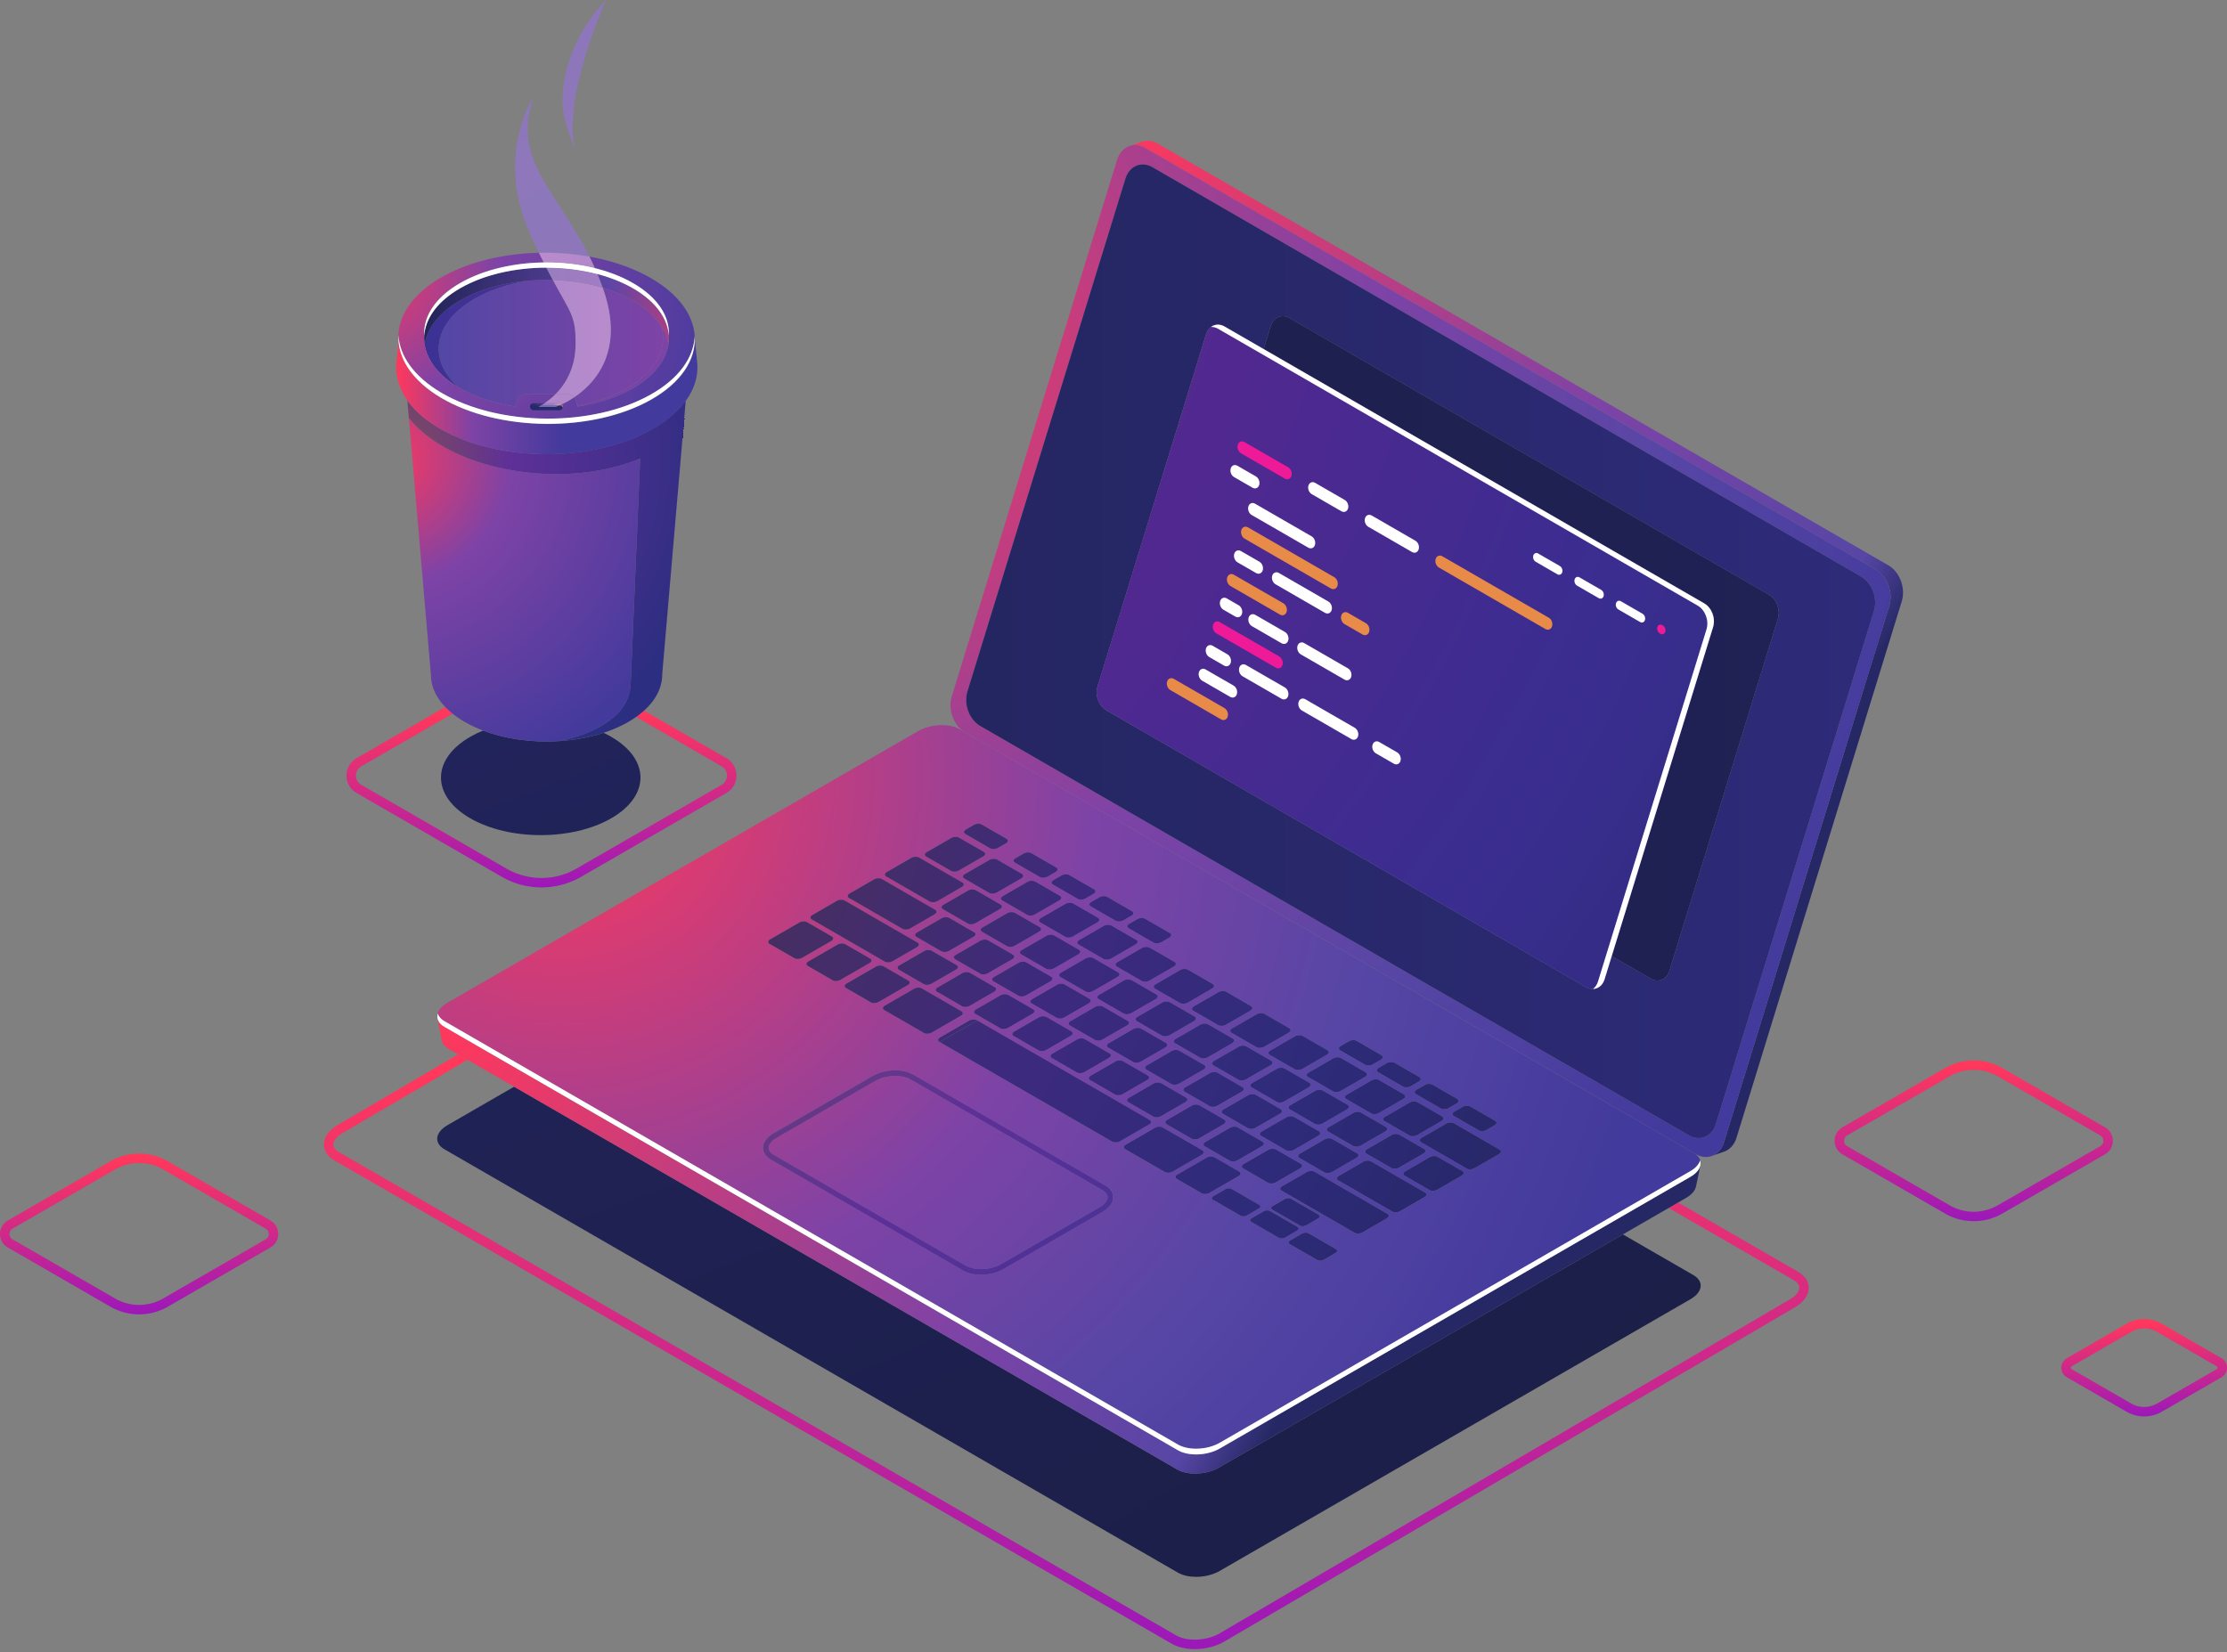 <svg width="500" height="371" fill="none" xmlns="http://www.w3.org/2000/svg"><rect width="100%" height="100%" fill="#808080" stroke="none"/><path fill="url(#a)" d="M481.408 298.347a5.815 5.815 0 0 0-2.91.775l-13.383 7.728a.347.347 0 0 0-.179.308c0 .077.024.22.179.31l13.384 7.726h.001a5.83 5.83 0 0 0 5.816 0l13.384-7.726a.35.35 0 0 0 .178-.31.347.347 0 0 0-.178-.308l-13.385-7.728a5.812 5.812 0 0 0-2.907-.775Zm0 19.746a7.934 7.934 0 0 1-3.971-1.062l-13.382-7.726a2.453 2.453 0 0 1-1.241-2.147c0-.896.464-1.698 1.241-2.146l13.382-7.727a7.962 7.962 0 0 1 7.939 0l13.383 7.727a2.452 2.452 0 0 1 1.241 2.146c0 .896-.464 1.7-1.241 2.147l-13.382 7.726a7.926 7.926 0 0 1-3.969 1.062Z"/><path fill="url(#b)" d="M437.743 270.688a10.812 10.812 0 0 0 10.777 0l23.032-13.297c.621-.361.688-.956.688-1.195 0-.24-.067-.835-.688-1.194l-23.033-13.297a10.812 10.812 0 0 0-10.777 0l-23.032 13.297a1.354 1.354 0 0 0-.688 1.194c0 .239.067.833.688 1.194l23.033 13.298Zm5.388 3.56c-2.23 0-4.46-.574-6.448-1.723l-23.032-13.298a3.463 3.463 0 0 1-1.751-3.031c0-1.266.654-2.4 1.751-3.031l23.031-13.297a12.923 12.923 0 0 1 12.897 0l23.033 13.297a3.46 3.46 0 0 1 1.75 3.03 3.468 3.468 0 0 1-1.749 3.033l-23.032 13.297a12.906 12.906 0 0 1-6.45 1.723Z"/><path fill="url(#c)" d="M31.232 261.193c-1.864 0-3.727.481-5.39 1.438l-23.03 13.298c-.621.36-.688.954-.688 1.193 0 .24.067.836.689 1.195l23.032 13.297a10.812 10.812 0 0 0 10.777 0l23.03-13.297c.623-.359.69-.954.69-1.194 0-.239-.067-.833-.69-1.192l-23.032-13.3a10.802 10.802 0 0 0-5.387-1.438Zm0 33.981c-2.23 0-4.46-.572-6.449-1.722L1.75 280.155A3.467 3.467 0 0 1 0 277.121c0-1.265.655-2.397 1.75-3.03l23.033-13.297a12.926 12.926 0 0 1 12.897 0l23.032 13.298a3.464 3.464 0 0 1 1.751 3.031 3.463 3.463 0 0 1-1.752 3.032l-23.03 13.297a12.884 12.884 0 0 1-6.448 1.722Z"/><path fill="url(#d)" d="M268.541 354.122c-1.525 0-2.98-.308-4.067-.936L99.781 258.101c-2.401-1.386-2.099-3.807.673-5.407l14.972-8.645 148.875 85.953c1.08.624 2.525.929 4.038.929 1.828 0 3.756-.445 5.261-1.314l90.764-52.402 15.848 9.149c2.401 1.386 2.1 3.807-.672 5.408l-105.701 61.026c-1.516.875-3.458 1.324-5.298 1.324Z"/><path fill="url(#e)" d="M268.246 370.353c-1.924 0-3.772-.399-5.182-1.215h.001L75.102 260.618c-1.535-.886-2.381-2.165-2.381-3.598 0-1.649 1.147-3.257 3.147-4.412l26.992-15.813 2.114 1.221-28.037 16.427c-1.314.758-2.093 1.721-2.093 2.576 0 .826.717 1.414 1.318 1.762L264.125 367.3h.002c1.071.62 2.544.923 4.097.923 1.923 0 3.969-.465 5.528-1.366l128.127-75.067c1.314-.758 2.093-1.72 2.093-2.576 0-.826-.716-1.413-1.318-1.761l-28.012-16.172 2.121-1.225 26.951 15.56c1.536.885 2.381 2.163 2.381 3.598 0 1.648-1.147 3.254-3.148 4.409L274.82 368.691c-1.905 1.1-4.294 1.662-6.574 1.662Z"/><path fill="url(#f)" d="M384.341 259.598c1.234-.452 2.253-1.534 2.738-3.111l37.098-120.45c.919-2.987-.428-6.616-3.007-8.107L257.125 33.22c-.748-.431-1.516-.636-2.255-.636-.415 0-.821.065-1.208.19l2.894-1.008.015-.004h.001a3.903 3.903 0 0 1 1.094-.157c.738 0 1.506.206 2.254.638l164.046 94.71c2.578 1.489 3.925 5.118 3.006 8.104l-37.097 120.451c-.472 1.534-1.451 2.597-2.64 3.069l.008.002-2.902 1.019Z"/><path fill="url(#g)" d="M268.339 330.931c-1.514 0-2.958-.305-4.038-.929l-148.875-85.953-10.452-6.033-2.114-1.221-2.09-1.207c-.925-.535-1.442-1.226-1.572-1.961l-.004.002-.979-4.883c.162.695.674 1.343 1.549 1.852h.001c.006.004.01.007.016.009l164.693 95.086c1.087.628 2.543.936 4.068.936 1.818 0 3.734-.438 5.241-1.292l.055-.032 105.702-61.026a.106.106 0 0 1 .02-.012c1.292-.751 2.042-1.68 2.227-2.598l-1.002 4.766-.006-.008c-.185.917-.928 1.846-2.223 2.593l-1.793 1.036-2.121 1.224-10.278 5.935-90.764 52.402c-1.505.868-3.434 1.314-5.261 1.314Z"/><path fill="url(#h)" d="M268.542 326.629c-1.525 0-2.981-.308-4.067-.936 1.086.628 2.542.936 4.067.936Zm-.001-1.283c-1.525 0-2.98-.307-4.066-.935L99.781 229.325c-.818-.473-1.297-1.068-1.498-1.707-.316 1.099.145 2.201 1.481 2.98-.874-.509-1.386-1.157-1.548-1.852-.277-1.197.488-2.534 2.238-3.546l105.7-61.025c1.516-.876 3.458-1.325 5.298-1.325 1.525 0 2.981.308 4.069.936l.807.467c.121.083.245.162.372.235l163.858 94.603c1.018.711 1.419 1.638 1.23 2.578-.185.918-.935 1.847-2.227 2.597 1.813-1.054 2.535-2.456 2.149-3.686-.247.859-.957 1.715-2.17 2.416l-105.701 61.026c-1.516.876-3.458 1.324-5.298 1.324Zm-52.286-39.999c1.087.627 2.508.936 3.991.936 1.761 0 3.608-.434 5.081-1.284l22.215-12.826c1.512-.873 2.38-2.076 2.38-3.299-.001-1.054-.63-1.999-1.774-2.659L204.994 241.3c-1.086-.626-2.508-.934-3.991-.934-1.761 0-3.608.434-5.083 1.284l-22.212 12.826c-1.512.873-2.381 2.075-2.38 3.299 0 1.055.629 1.998 1.773 2.659l43.154 24.914v-.001Zm73.068-6.308c0 .134.081.262.246.358l6.194 3.576c.165.096.388.142.62.142.281 0 .576-.068.808-.201l2.684-1.55c.231-.133.35-.305.35-.466 0-.135-.081-.263-.247-.358l-6.192-3.576a1.266 1.266 0 0 0-.621-.143c-.28 0-.577.068-.808.202l-2.684 1.551c-.232.133-.35.304-.35.465Zm-8.659-4.998c.002.133.083.262.248.358l6.193 3.575c.166.097.388.144.62.144.281 0 .577-.069.807-.202l2.686-1.551c.231-.134.349-.305.349-.466 0-.134-.081-.263-.248-.357l-6.191-3.576a1.27 1.27 0 0 0-.621-.143c-.28 0-.577.069-.807.202l-2.685 1.55c-.232.133-.351.304-.351.466Zm6.784-7.081c0 .163.099.319.302.435l16.376 9.456c.202.116.473.173.756.173.342 0 .703-.083.985-.245l5.509-3.182c.283-.163.426-.371.427-.569 0-.163-.099-.32-.301-.436l-16.376-9.454c-.202-.117-.472-.175-.756-.175-.343 0-.704.084-.986.246l-5.508 3.181c-.282.163-.427.371-.428.57Zm-2.041 4.343c0 .134.081.262.247.357l6.193 3.577c.166.096.388.143.621.143.28 0 .575-.069.807-.203l2.685-1.55c.231-.133.349-.304.349-.466 0-.134-.081-.263-.246-.358l-6.194-3.575a1.265 1.265 0 0 0-.62-.144c-.281 0-.577.069-.808.202l-2.684 1.551c-.231.133-.35.304-.35.466Zm-13.329-2.22c0 .135.082.262.248.358l6.192 3.576c.166.096.388.143.621.143.28 0 .576-.069.807-.202l2.684-1.55c.232-.133.35-.304.35-.466 0-.135-.081-.263-.247-.358l-6.192-3.576a1.266 1.266 0 0 0-.621-.143c-.281 0-.576.069-.806.202l-2.686 1.55c-.231.133-.35.304-.35.466Zm28.073-4.441c0 .163.099.319.301.436l12.133 7.005c.201.116.472.173.756.173.342 0 .703-.083.985-.246l5.509-3.181c.282-.163.426-.371.426-.569 0-.163-.099-.32-.301-.437l-12.132-7.004c-.201-.117-.473-.174-.756-.174-.343 0-.704.083-.985.246l-5.51 3.182c-.282.163-.426.37-.426.569Zm-36.226-.314c-.001.164.098.32.301.438l5.561 3.21c.202.116.472.173.755.173.343 0 .705-.083.986-.246l6.563-3.789c.281-.162.426-.371.426-.569.001-.163-.098-.32-.301-.437l-5.561-3.21c-.202-.116-.472-.173-.755-.173a2.03 2.03 0 0 0-.986.245l-6.563 3.79c-.281.162-.426.371-.426.568Zm51.156-.718c0 .163.1.319.302.436l5.56 3.21c.202.117.473.174.756.174.342 0 .703-.084.985-.246l5.509-3.18c.283-.164.426-.372.426-.57 0-.163-.098-.319-.3-.436l-5.561-3.211c-.203-.116-.473-.174-.757-.174-.342 0-.702.084-.985.247l-5.509 3.181c-.281.162-.426.37-.426.569Zm-36.276-1.641c0 .164.099.32.301.436l5.561 3.212c.202.116.472.173.756.173.342 0 .703-.083.986-.246l5.509-3.181c.282-.163.426-.371.426-.569 0-.164-.099-.32-.302-.436l-5.56-3.21c-.202-.118-.473-.175-.756-.175-.342 0-.703.083-.985.246l-5.509 3.181c-.281.163-.426.371-.427.569Zm12.652-2.347c0 .163.1.319.301.437l5.56 3.21c.203.117.474.174.758.174.342 0 .702-.083.985-.246l5.51-3.182c.281-.161.425-.37.425-.567 0-.165-.099-.321-.301-.437l-5.56-3.211c-.202-.117-.473-.174-.756-.174a2.02 2.02 0 0 0-.985.247l-5.51 3.18c-.283.163-.427.372-.427.569Zm-39.138-1.994c0 .164.098.32.301.438l8.893 5.133c.202.116.474.173.756.173.342 0 .704-.083.986-.246l6.563-3.788c.282-.163.426-.372.426-.57 0-.163-.099-.319-.302-.437l-8.892-5.133c-.202-.117-.472-.174-.756-.174a2.05 2.05 0 0 0-.986.245l-6.562 3.791c-.282.162-.427.37-.427.568Zm66.441-1.547c-.001.165.098.321.301.437l10.24 5.913c.203.116.473.174.757.174.342 0 .703-.084.984-.247l5.509-3.181c.283-.162.428-.37.428-.569 0-.163-.099-.319-.301-.436l-10.241-5.912c-.202-.117-.472-.174-.755-.174a2.02 2.02 0 0 0-.986.246l-5.509 3.18c-.282.163-.427.372-.427.569Zm-12.266 2.571c0 .164.1.32.302.436l5.561 3.21c.201.118.472.175.754.175.342 0 .704-.083.987-.247l5.508-3.18c.282-.163.427-.372.427-.569 0-.164-.099-.32-.3-.437l-5.561-3.209c-.203-.118-.473-.175-.757-.175-.342 0-.704.083-.985.246l-5.509 3.181c-.282.163-.427.371-.427.569Zm-36.276-1.64c0 .163.099.319.301.437l5.56 3.21c.203.116.474.173.758.173.342 0 .703-.083.986-.246l5.509-3.181c.281-.163.426-.371.425-.569 0-.163-.099-.319-.301-.435l-5.56-3.211c-.202-.118-.473-.175-.756-.175-.343 0-.704.083-.985.248l-5.509 3.18c-.283.162-.428.37-.428.569Zm12.652-2.348c0 .164.099.32.302.437l5.56 3.21c.202.117.473.174.756.174.342 0 .704-.083.985-.246l5.51-3.18c.283-.163.427-.372.427-.569 0-.165-.1-.321-.301-.437l-5.56-3.21c-.203-.118-.474-.175-.757-.175-.343 0-.703.084-.986.247l-5.51 3.18c-.281.163-.426.372-.426.569Zm15.038-.97c0 .164.099.32.301.436l5.56 3.211c.203.117.473.175.757.175.342 0 .704-.084.985-.248l5.509-3.18c.282-.162.427-.37.427-.569 0-.163-.1-.319-.301-.437l-5.562-3.209c-.201-.117-.472-.174-.756-.174-.342 0-.703.083-.985.245l-5.509 3.182c-.281.162-.426.37-.426.568Zm-78.053-14.547 29.792 17.201c.241.138.556.208.869.208.315 0 .63-.07.869-.208l6.693-3.864c.24-.138.36-.319.36-.501s-.12-.364-.36-.501l-29.804-17.207a.165.165 0 0 0-.025-.015l-7.502-4.331-1.331-.769-.06-.034c-.202-.117-.474-.174-.758-.174-.342 0-.702.083-.984.245l-6.563 3.789c-.282.163-.427.372-.427.569 0 .164.1.32.303.437l8.89 5.134.038.021Zm41.777 12.907c0 .164.099.32.301.437l5.56 3.21c.202.117.473.174.756.174.343 0 .705-.084.986-.246l5.509-3.181c.283-.163.427-.371.427-.569 0-.164-.1-.32-.301-.436l-5.561-3.21c-.203-.118-.473-.175-.757-.175-.342 0-.702.084-.985.247l-5.509 3.18c-.281.163-.426.372-.426.569Zm48.927-.707c0 .164.1.32.301.438l5.561 3.209c.203.117.474.174.758.174.342 0 .702-.083.984-.245l5.509-3.182c.282-.163.426-.371.426-.569 0-.163-.099-.32-.301-.436l-5.56-3.211c-.202-.117-.473-.174-.756-.174-.342 0-.704.084-.986.247l-5.509 3.181c-.282.163-.427.371-.427.568Zm15.576-1.153c0 .164.099.321.301.437l5.56 3.21c.203.117.473.174.756.174.342 0 .703-.083.986-.246l1.82-1.051c.283-.163.428-.371.428-.569 0-.163-.1-.321-.301-.437l-5.562-3.21c-.201-.116-.472-.173-.756-.173-.342 0-.703.083-.986.245l-1.82 1.051c-.283.163-.426.372-.426.569Zm-51.852-.487c0 .163.1.319.303.436l5.56 3.211c.201.116.472.174.756.174.342 0 .703-.084.985-.247l5.51-3.18c.281-.162.426-.371.426-.569 0-.163-.099-.321-.302-.437l-5.56-3.21c-.202-.116-.472-.173-.756-.173a2.03 2.03 0 0 0-.985.245l-5.51 3.18c-.282.164-.427.372-.427.57Zm15.039-.97c0 .164.099.319.301.437l5.56 3.209c.203.118.473.175.756.175.343 0 .703-.083.985-.246l5.509-3.182c.282-.162.426-.37.427-.568 0-.164-.099-.32-.301-.436l-5.561-3.211c-.202-.117-.473-.174-.756-.174-.342 0-.704.083-.985.247l-5.51 3.18c-.282.163-.425.372-.425.569Zm-36.277-1.641c-.001.164.099.32.302.437l5.56 3.211c.201.116.472.173.756.173.343 0 .704-.083.986-.246l5.509-3.181c.281-.163.426-.371.426-.569 0-.164-.099-.319-.302-.436l-5.56-3.21c-.202-.118-.472-.175-.756-.175a2.02 2.02 0 0 0-.985.247l-5.509 3.18c-.282.163-.427.372-.427.569Zm48.928-.706c0 .163.098.319.301.437l5.56 3.209c.202.117.473.175.757.175.344 0 .704-.083.986-.246l5.508-3.181c.283-.164.427-.371.427-.568 0-.165-.099-.321-.301-.438l-5.56-3.21a1.555 1.555 0 0 0-.756-.175c-.344 0-.704.085-.987.247l-5.508 3.181c-.282.163-.427.371-.427.569Zm15.653-1.108c0 .164.099.32.301.436l5.56 3.212c.203.116.473.173.757.173.342 0 .702-.083.985-.246l1.821-1.051c.283-.164.427-.373.427-.57 0-.163-.099-.319-.301-.435l-5.56-3.211c-.203-.117-.474-.175-.757-.175-.343 0-.703.084-.986.248l-1.821 1.051c-.281.162-.426.37-.426.568Zm-51.929-.533c0 .163.099.32.301.437l5.56 3.21c.203.117.473.174.757.174.342 0 .703-.083.985-.246l5.51-3.181c.282-.162.427-.371.427-.568 0-.164-.099-.321-.302-.437l-5.56-3.211c-.202-.116-.473-.173-.756-.173-.343 0-.704.083-.986.246l-5.51 3.18c-.282.163-.426.372-.426.569Zm15.037-.97c0 .164.099.32.302.437l5.56 3.209c.202.118.473.175.756.175.342 0 .704-.083.985-.246l5.509-3.181c.283-.163.427-.371.427-.569 0-.164-.098-.32-.3-.436l-5.561-3.21c-.203-.118-.474-.175-.758-.175-.342 0-.702.084-.985.247l-5.509 3.18c-.281.163-.426.372-.426.569Zm-36.276-1.64c0 .163.099.319.301.437l5.56 3.21c.203.117.473.174.756.174.343 0 .705-.084.988-.246l5.508-3.18c.282-.163.427-.372.427-.569 0-.165-.099-.321-.302-.437l-5.56-3.211c-.202-.116-.473-.173-.755-.173-.344 0-.705.083-.987.246l-5.508 3.18c-.283.162-.427.371-.428.569Zm48.929-.707c-.001.164.098.321.301.437l5.56 3.21c.202.117.473.174.757.174.342 0 .703-.083.985-.246l5.509-3.181c.282-.162.426-.371.426-.568 0-.165-.099-.321-.302-.438l-5.56-3.21c-.202-.116-.472-.173-.756-.173-.342 0-.703.083-.985.246l-5.509 3.181c-.282.162-.426.371-.426.568Zm15.73-1.063c0 .165.099.321.302.438l5.559 3.209c.203.117.474.174.758.174.342 0 .704-.083.986-.245l1.819-1.052c.283-.163.427-.371.427-.569 0-.163-.099-.319-.301-.437l-5.56-3.21c-.203-.117-.473-.174-.756-.174-.343 0-.704.083-.985.246l-1.821 1.051c-.282.163-.427.372-.428.569Zm-52.006-.578c0 .164.099.321.301.437l5.56 3.21c.203.117.473.174.757.174.342 0 .702-.083.984-.246l5.51-3.18c.283-.163.426-.371.426-.569 0-.163-.099-.319-.301-.437l-5.56-3.21c-.202-.117-.473-.174-.756-.174-.342 0-.703.083-.986.246l-5.509 3.18c-.283.163-.426.372-.426.569Zm15.037-.969c0 .163.099.319.302.436l5.56 3.211c.202.116.472.174.756.174.342 0 .703-.084.985-.247l5.509-3.181c.281-.162.426-.37.426-.569.001-.163-.098-.319-.301-.436l-5.561-3.21c-.202-.117-.472-.174-.756-.174-.342 0-.703.084-.985.246l-5.509 3.18c-.282.164-.426.373-.426.57Zm-36.276-1.641c0 .164.099.321.301.437l5.56 3.21c.202.117.473.174.757.174.342 0 .703-.083.985-.246l5.51-3.18c.282-.163.425-.372.425-.569 0-.165-.099-.321-.301-.437l-5.56-3.21c-.203-.117-.473-.174-.756-.174-.343 0-.703.083-.985.246l-5.51 3.18c-.282.163-.426.372-.426.569Zm48.927-.707c0 .164.099.321.301.438l5.56 3.21c.203.116.473.173.757.173.342 0 .704-.083.987-.245l5.508-3.181c.282-.163.427-.372.427-.569-.001-.163-.1-.321-.302-.437l-5.56-3.211c-.202-.116-.472-.173-.756-.173-.342 0-.704.083-.985.246l-5.509 3.181c-.283.163-.428.371-.428.568Zm15.81-1.017c0 .164.099.32.302.437l5.56 3.211c.202.116.473.173.757.173.342 0 .703-.083.985-.246l1.821-1.052c.281-.161.426-.37.426-.569 0-.163-.099-.319-.301-.436l-5.561-3.21c-.202-.116-.472-.174-.756-.174a2.02 2.02 0 0 0-.985.247l-1.821 1.05c-.282.163-.427.372-.427.569Zm-52.086-.623c0 .163.099.321.302.437l5.56 3.21c.202.116.474.175.758.175.342 0 .702-.084.984-.247l5.509-3.181c.282-.162.427-.371.427-.568 0-.164-.099-.32-.301-.438l-5.56-3.21c-.203-.116-.473-.173-.756-.173a2.04 2.04 0 0 0-.987.245l-5.509 3.181c-.282.163-.427.372-.427.569Zm15.038-.97c0 .164.099.319.301.437l5.56 3.21c.203.117.474.174.757.174.343 0 .703-.083.986-.246l5.508-3.18c.282-.163.427-.372.427-.569 0-.165-.098-.321-.301-.437l-5.561-3.211c-.202-.117-.472-.174-.756-.174-.342 0-.704.084-.986.247l-5.508 3.18c-.283.163-.427.372-.427.569Zm-36.276-1.64c0 .163.098.32.301.436l5.56 3.211c.202.116.474.174.757.174.343 0 .704-.084.986-.247l5.508-3.18c.282-.162.427-.371.427-.569 0-.163-.099-.32-.301-.437l-5.56-3.21c-.203-.116-.473-.173-.757-.173-.342 0-.703.083-.986.245l-5.508 3.18c-.282.164-.427.372-.427.57Zm48.928-.707c0 .163.099.32.301.437l5.56 3.211c.202.116.473.173.757.173.342 0 .704-.083.985-.246l5.509-3.181c.283-.163.426-.371.426-.568 0-.164-.099-.321-.301-.438l-5.56-3.21c-.203-.116-.473-.173-.756-.173-.342 0-.703.083-.985.245l-5.51 3.181c-.281.163-.426.372-.426.569Zm-36.276-1.641c0 .165.099.321.302.438l5.559 3.209c.203.118.474.175.758.175.342 0 .703-.084.984-.246l5.51-3.181c.282-.163.427-.372.427-.569 0-.163-.1-.32-.303-.437l-5.56-3.211c-.202-.116-.472-.173-.756-.173-.342 0-.703.083-.985.246l-5.51 3.182c-.281.161-.426.37-.426.567Zm15.038-.969c0 .163.099.319.301.437l5.56 3.209c.203.117.473.175.757.175.342 0 .703-.084.984-.246l5.509-3.181c.283-.163.428-.371.428-.569 0-.164-.1-.32-.302-.437l-5.561-3.21c-.203-.118-.473-.175-.756-.175-.342 0-.703.085-.985.247l-5.51 3.18c-.281.163-.426.372-.425.57Zm-56.739-2.504c0 .163.1.321.301.437l8.892 5.133c.203.117.474.175.757.175.343 0 .703-.083.985-.246l6.563-3.79c.283-.163.427-.371.427-.569 0-.164-.1-.32-.301-.436l-8.892-5.135c-.202-.116-.474-.173-.756-.173a2.03 2.03 0 0 0-.987.246l-6.562 3.789c-.283.163-.427.371-.427.569Zm20.463.863c-.001.163.098.32.301.437l5.56 3.21c.202.117.472.174.756.174.343 0 .705-.083.986-.246l5.509-3.181c.282-.162.426-.371.426-.568 0-.164-.099-.321-.302-.437l-5.56-3.211c-.202-.116-.472-.173-.756-.173-.342 0-.703.083-.985.246l-5.509 3.18c-.281.163-.426.372-.426.569Zm48.927-.707c0 .165.098.321.301.437l5.56 3.211c.202.116.474.173.756.173.344 0 .705-.083.987-.246l5.509-3.181c.281-.162.426-.371.426-.568 0-.164-.099-.321-.301-.437l-5.561-3.21c-.202-.117-.473-.174-.756-.174-.342 0-.704.083-.985.246l-5.509 3.181c-.282.162-.427.371-.427.568Zm-36.276-1.639c0 .163.1.319.301.436l5.56 3.209c.203.118.475.176.758.176.342 0 .702-.085.985-.247l5.51-3.181c.281-.163.426-.371.425-.569 0-.163-.099-.319-.301-.437l-5.56-3.21c-.202-.117-.472-.174-.756-.174-.342 0-.704.083-.985.246l-5.51 3.182c-.283.163-.427.37-.427.569Zm15.037-.971c0 .164.1.321.303.437l5.56 3.21c.201.117.473.174.757.174.342 0 .702-.083.984-.246l5.509-3.181c.281-.162.426-.371.427-.568 0-.164-.099-.321-.301-.438l-5.561-3.21c-.202-.116-.472-.173-.756-.173-.342 0-.704.083-.986.246l-5.509 3.181c-.282.162-.427.371-.427.568Zm-36.276-1.641c0 .165.1.321.301.437l5.56 3.21c.203.117.474.174.758.174.343 0 .703-.083.986-.246l5.509-3.18c.281-.163.426-.372.426-.569 0-.164-.099-.321-.302-.437l-5.56-3.21c-.202-.117-.473-.174-.756-.174-.342 0-.704.083-.985.246l-5.509 3.18c-.283.163-.428.372-.428.569Zm48.928-.707c0 .165.099.321.301.438l5.561 3.21c.202.116.472.173.756.173.343 0 .704-.083.986-.245l5.509-3.181c.282-.163.427-.371.427-.569 0-.163-.1-.319-.303-.437l-5.56-3.21c-.201-.116-.473-.174-.757-.174-.342 0-.702.083-.984.246l-5.509 3.181c-.281.162-.426.371-.427.568Zm-69.39-.156c.001.164.1.321.302.437l5.56 3.211c.202.116.473.173.756.173.342 0 .704-.083.985-.246l6.564-3.789c.281-.163.426-.371.426-.569 0-.163-.099-.32-.301-.437l-5.56-3.21c-.203-.117-.473-.174-.756-.174-.343 0-.703.083-.986.246l-6.564 3.789c-.281.163-.426.372-.426.569Zm33.115-1.483c0 .164.099.32.301.436l5.56 3.211c.202.117.472.174.756.174.342 0 .704-.084.985-.247l5.51-3.181c.283-.162.427-.371.427-.568 0-.164-.1-.32-.301-.438l-5.56-3.21c-.203-.116-.474-.173-.756-.173a2.04 2.04 0 0 0-.987.245l-5.51 3.183c-.281.162-.425.37-.425.568Zm15.037-.971c0 .164.099.321.301.438l5.56 3.209c.203.117.474.174.758.174.342 0 .703-.083.984-.245l5.509-3.181c.282-.163.427-.372.427-.569 0-.163-.098-.321-.301-.437l-5.562-3.211c-.201-.116-.472-.173-.754-.173-.344 0-.705.083-.987.246l-5.509 3.181c-.281.163-.426.371-.426.568Zm-36.276-1.64c0 .164.099.32.301.436l5.56 3.211c.202.116.473.175.757.175.342 0 .704-.085.985-.248l5.509-3.18c.283-.162.427-.371.427-.569 0-.163-.1-.321-.301-.437l-5.561-3.21c-.202-.116-.473-.173-.756-.173-.342 0-.703.083-.986.245l-5.509 3.18c-.281.165-.426.372-.426.57Zm48.927-.707c0 .164.1.32.301.437l5.561 3.21c.203.118.473.175.757.175.342 0 .703-.084.986-.247l5.509-3.18c.281-.163.425-.372.425-.569 0-.164-.099-.32-.301-.438l-5.56-3.209c-.203-.117-.473-.174-.757-.174-.342 0-.703.083-.984.245l-5.509 3.181c-.283.164-.428.371-.428.569Zm-69.39-.156c0 .163.1.32.303.436l5.56 3.211c.201.116.472.173.756.173.342 0 .703-.083.985-.246l6.563-3.789c.282-.162.427-.371.427-.568 0-.164-.099-.321-.302-.438l-5.56-3.209c-.202-.117-.474-.174-.758-.174-.342 0-.702.083-.984.245l-6.563 3.79c-.282.162-.427.371-.427.569Zm33.114-1.484c0 .164.1.32.303.438l5.56 3.209c.201.117.472.174.756.174.342 0 .703-.083.985-.245l5.51-3.182c.281-.163.426-.372.426-.569 0-.163-.099-.32-.302-.437l-5.56-3.211c-.202-.116-.472-.173-.756-.173-.342 0-.702.083-.985.246l-5.51 3.182c-.282.162-.427.37-.427.568ZM229 213.91c0 .164.099.321.302.438l5.56 3.21c.202.116.473.173.756.173.343 0 .704-.083.986-.245l5.51-3.18c.281-.164.425-.372.426-.57 0-.163-.099-.32-.302-.436l-5.559-3.211c-.203-.116-.474-.174-.757-.174a2.03 2.03 0 0 0-.987.247l-5.508 3.18c-.282.162-.427.371-.427.568Zm-47.041-7.855c0 .164.099.32.302.436l16.374 9.455c.203.117.475.174.759.174.342 0 .702-.083.985-.245l5.509-3.182c.281-.163.426-.371.425-.569 0-.164-.099-.32-.301-.436l-16.375-9.454c-.203-.118-.473-.175-.756-.175-.343 0-.703.083-.986.246l-5.51 3.181c-.281.163-.426.371-.426.569Zm59.907 5.632c0 .164.099.32.301.436l5.56 3.211c.202.117.473.174.757.174.342 0 .704-.084.986-.247l5.508-3.18c.283-.163.427-.372.427-.569 0-.163-.099-.319-.301-.437l-5.56-3.21c-.203-.117-.474-.174-.758-.174-.342 0-.702.083-.985.247l-5.508 3.181c-.282.162-.427.37-.427.568Zm-69.39-.157c0 .165.099.321.301.437l5.56 3.21c.203.116.473.174.756.174.343 0 .704-.084.986-.246l6.564-3.79c.282-.162.426-.371.425-.568 0-.164-.099-.32-.301-.437l-5.56-3.21c-.203-.117-.473-.174-.757-.174-.342 0-.702.083-.984.246l-6.564 3.789c-.281.163-.426.371-.426.569Zm32.986-1.557c0 .163.1.319.301.436l5.56 3.21c.203.118.474.175.758.175.342 0 .702-.083.984-.248l5.51-3.18c.282-.162.426-.371.426-.568 0-.164-.099-.32-.301-.437l-5.56-3.211c-.202-.116-.473-.173-.756-.173-.342 0-.704.083-.985.246l-5.51 3.181c-.283.163-.427.371-.427.569Zm14.737-1.143c.002.163.101.319.303.437l5.56 3.21c.202.117.473.174.756.174.343 0 .703-.083.985-.246l5.51-3.182c.283-.161.426-.37.426-.567 0-.165-.099-.321-.301-.437l-5.56-3.211c-.203-.116-.473-.173-.756-.173-.343 0-.703.083-.986.246l-5.51 3.18c-.282.163-.427.372-.427.569Zm32.909-.797c0 .163.099.319.301.436l5.56 3.211c.203.116.474.174.757.174.343 0 .703-.083.986-.247l1.821-1.052c.282-.162.426-.37.426-.568 0-.164-.099-.32-.301-.436l-5.56-3.211c-.203-.117-.473-.174-.756-.174a2.03 2.03 0 0 0-.986.247l-1.821 1.051c-.283.163-.427.372-.427.569Zm-19.828-1.303c-.001.163.098.32.301.436l5.56 3.21c.202.117.473.175.756.175.343 0 .705-.085.986-.247l5.509-3.18c.282-.163.426-.372.426-.569 0-.164-.099-.32-.302-.437l-5.56-3.211c-.202-.116-.472-.174-.756-.174-.342 0-.703.084-.985.247l-5.509 3.181c-.281.163-.426.37-.426.569Zm-42.962-5.501c0 .164.098.32.301.438l11.976 6.912c.201.118.473.175.757.175.342 0 .702-.084.984-.245l5.51-3.182c.282-.163.426-.372.426-.569 0-.163-.099-.32-.301-.437l-11.975-6.914c-.203-.117-.473-.174-.756-.174-.344 0-.704.084-.987.247l-5.51 3.181c-.28.162-.425.371-.425.568Zm21.082 2.52c0 .164.099.32.301.438l5.56 3.209c.203.117.474.174.758.174.342 0 .703-.083.984-.245l5.51-3.181c.282-.164.425-.372.425-.57 0-.164-.099-.32-.301-.436l-5.56-3.211c-.201-.117-.473-.174-.756-.174a2.02 2.02 0 0 0-.985.247l-5.51 3.181c-.281.162-.426.371-.426.568Zm33.199-.628c0 .164.1.32.301.436l5.56 3.21c.203.117.474.175.758.175.342 0 .703-.085.986-.247l1.82-1.051c.283-.163.426-.372.426-.569 0-.164-.099-.32-.301-.437l-5.56-3.21c-.203-.117-.473-.174-.757-.174-.342 0-.702.083-.985.246l-1.82 1.052c-.282.163-.427.37-.428.569Zm-19.863-1.324c0 .163.099.319.302.437l5.559 3.209c.203.118.473.175.757.175.342 0 .703-.083.985-.246l5.509-3.181c.281-.163.426-.371.426-.569.001-.164-.098-.32-.301-.436l-5.561-3.211c-.202-.117-.472-.174-.755-.174a2.01 2.01 0 0 0-.986.247l-5.509 3.18c-.282.162-.426.37-.426.569Zm-26.06-5.394c0 .163.1.321.302.437l9.718 5.611c.202.117.473.174.756.174.342 0 .704-.084.987-.246l5.508-3.181c.282-.163.427-.372.427-.569 0-.164-.099-.32-.302-.437l-9.718-5.61c-.203-.117-.474-.174-.757-.174a2.03 2.03 0 0 0-.985.245l-5.509 3.181c-.282.163-.427.372-.427.569Zm37.416 1.805c0 .163.099.32.301.437l5.561 3.211c.202.116.472.173.756.173.342 0 .703-.083.985-.246l1.82-1.052c.283-.162.428-.371.428-.568 0-.164-.1-.321-.301-.438l-5.56-3.209c-.203-.117-.475-.174-.759-.174-.342 0-.702.083-.984.245l-1.821 1.052c-.282.163-.426.372-.426.569Zm-19.901-1.344c0 .163.1.319.301.435l5.56 3.212c.203.117.474.174.758.174.342 0 .702-.083.985-.247l5.51-3.181c.281-.162.426-.37.426-.569-.001-.163-.1-.319-.302-.436l-5.56-3.21c-.202-.117-.472-.174-.756-.174a2.02 2.02 0 0 0-.985.247l-5.51 3.18c-.283.163-.427.372-.427.569Zm11.392-3.568c0 .163.099.319.302.437l5.56 3.21c.202.117.472.174.756.174.342 0 .704-.083.985-.246l1.822-1.052c.282-.163.426-.371.426-.569 0-.163-.099-.32-.301-.436l-5.56-3.211c-.202-.117-.474-.174-.756-.174-.342 0-.704.083-.986.247l-1.822 1.051c-.281.163-.426.372-.426.569Zm-19.936-1.365c0 .163.099.32.301.437l5.561 3.21c.202.116.474.174.758.174.342 0 .702-.083.984-.246l5.508-3.182c.283-.162.427-.37.427-.567 0-.165-.099-.321-.301-.438l-5.56-3.21c-.202-.117-.474-.174-.756-.174-.342 0-.704.084-.986.246l-5.509 3.181c-.282.163-.427.372-.427.569Zm8.786-5.073c0 .164.099.32.301.437l5.56 3.211c.203.116.473.173.757.173.342 0 .704-.083.986-.246l1.821-1.052c.282-.162.426-.37.426-.568 0-.164-.099-.32-.301-.437l-5.56-3.21c-.203-.117-.473-.174-.757-.174-.342 0-.703.084-.985.245l-1.821 1.052c-.282.163-.427.372-.427.569Zm57.351 138.479.055-.032-.055.032Zm-53.557-40.315c-1.267 0-2.47-.247-3.348-.753l-43.154-24.916c-.526-.302-1.152-.822-1.152-1.578 0-.765.641-1.575 1.758-2.22l22.213-12.825c1.262-.728 2.919-1.104 4.479-1.104 1.267 0 2.471.247 3.347.755l43.154 24.914c.526.303 1.152.823 1.152 1.579 0 .767-.641 1.575-1.757 2.219l-22.215 12.825c-1.26.73-2.916 1.104-4.477 1.104Zm159.313-20.743.021-.013a.24.24 0 0 0-.021.013ZM99.781 230.607Z"/><path fill="#fff" d="m379.541 262.996-105.702 61.026c-2.771 1.601-6.964 1.775-9.364.389L99.782 229.325c-.819-.472-1.298-1.068-1.498-1.707-.318 1.104.148 2.211 1.498 2.99l164.693 95.085c2.4 1.387 6.593 1.213 9.364-.388l105.702-61.026c1.827-1.056 2.556-2.463 2.17-3.699-.248.859-.957 1.715-2.17 2.416Z"/><path fill="url(#i)" d="M179.093 215.352c-.283 0-.553-.059-.756-.175l-5.56-3.21c-.202-.116-.301-.272-.301-.436 0-.199.145-.406.426-.569l6.564-3.79c.281-.163.642-.246.984-.246.284 0 .554.057.757.174l5.56 3.21c.202.117.301.273.301.437.001.197-.144.406-.425.568l-6.564 3.79a2.035 2.035 0 0 1-.986.247Z"/><path fill="url(#j)" d="M187.681 220.308c-.284 0-.555-.057-.756-.173l-5.561-3.211c-.203-.116-.302-.273-.302-.436 0-.198.145-.407.427-.569l6.563-3.79c.282-.162.642-.245.984-.245.284 0 .556.057.757.174l5.561 3.209c.202.118.302.274.302.438 0 .197-.145.406-.427.568l-6.563 3.789a2.022 2.022 0 0 1-.985.246Z"/><path fill="url(#k)" d="M196.267 225.266c-.283 0-.555-.057-.756-.173l-5.56-3.211c-.202-.116-.301-.272-.303-.437 0-.197.145-.406.427-.569l6.563-3.789a2.03 2.03 0 0 1 .987-.246c.283 0 .553.057.756.174l5.56 3.21c.202.118.301.274.301.437 0 .198-.145.406-.427.569l-6.563 3.789a2.022 2.022 0 0 1-.985.246Z"/><path fill="url(#l)" d="M208.143 221.173c-.284 0-.555-.058-.757-.175l-5.56-3.211c-.202-.116-.301-.272-.301-.435 0-.199.144-.406.426-.57l5.509-3.181c.283-.162.644-.245.986-.245.283 0 .553.057.756.173l5.56 3.21c.202.117.301.274.301.437 0 .198-.143.407-.426.569l-5.509 3.18a2.023 2.023 0 0 1-.985.248Z"/><path fill="url(#m)" d="M216.729 226.13c-.284 0-.554-.057-.757-.175l-5.56-3.21c-.202-.116-.301-.272-.301-.437 0-.197.145-.405.428-.569l5.508-3.18c.282-.163.644-.246.986-.246.282 0 .554.057.756.174l5.56 3.21c.203.117.302.273.302.437 0 .197-.145.406-.427.569l-5.508 3.18a2.027 2.027 0 0 1-.987.247Z"/><path fill="url(#n)" d="M225.316 231.088c-.284 0-.554-.057-.756-.175l-5.56-3.21c-.203-.117-.302-.273-.301-.436 0-.198.145-.406.426-.569l5.509-3.181c.282-.163.643-.246.985-.246.284 0 .555.057.756.173l5.56 3.211c.203.117.303.273.303.437 0 .197-.145.406-.427.568l-5.509 3.181a2.02 2.02 0 0 1-.986.247Z"/><path fill="url(#o)" d="M233.904 236.046c-.284 0-.556-.059-.758-.175l-5.56-3.211c-.203-.116-.301-.272-.301-.436 0-.198.145-.405.427-.57l5.509-3.18c.282-.162.643-.245.985-.245.284 0 .554.057.757.173l5.56 3.21c.202.118.301.274.301.437 0 .198-.145.407-.426.569l-5.509 3.18a2.023 2.023 0 0 1-.985.248Z"/><path fill="url(#p)" d="M242.49 241.002c-.284 0-.555-.057-.757-.174l-5.56-3.21c-.202-.116-.301-.273-.301-.437 0-.197.145-.406.426-.569l5.51-3.18c.282-.163.642-.246.985-.246.283 0 .553.057.756.174l5.56 3.21c.202.116.301.273.301.437 0 .197-.143.406-.425.569l-5.51 3.18a2.019 2.019 0 0 1-.985.246Z"/><path fill="url(#q)" d="M251.075 245.96c-.282 0-.553-.057-.756-.174l-5.56-3.21c-.202-.117-.301-.274-.301-.437.001-.198.145-.407.428-.569l5.509-3.18a2.02 2.02 0 0 1 .986-.246c.283 0 .553.057.755.173l5.56 3.211c.203.116.302.273.302.437 0 .197-.145.406-.426.569l-5.509 3.18a2.042 2.042 0 0 1-.988.246Z"/><path fill="url(#r)" d="M259.663 250.917c-.284 0-.554-.057-.756-.173l-5.56-3.211c-.203-.117-.302-.273-.301-.437 0-.197.145-.406.426-.569l5.509-3.18c.282-.163.643-.247.985-.247.284 0 .555.057.756.175l5.56 3.21c.203.117.303.272.303.436 0 .198-.145.406-.427.569l-5.509 3.181a2.02 2.02 0 0 1-.986.246Z"/><path fill="url(#s)" d="M268.249 255.875c-.282 0-.554-.057-.756-.174l-5.56-3.21c-.201-.117-.301-.273-.301-.437 0-.197.145-.406.427-.569l5.509-3.18c.282-.163.643-.247.985-.247.284 0 .554.057.757.175l5.56 3.21c.202.116.301.272.301.437 0 .197-.144.405-.426.569l-5.509 3.18a2.035 2.035 0 0 1-.987.246Z"/><path fill="url(#t)" d="M276.837 260.832c-.284 0-.554-.057-.757-.173l-5.56-3.21c-.202-.118-.301-.274-.301-.437 0-.198.145-.407.427-.569l5.509-3.18c.282-.165.642-.248.985-.248.283 0 .554.057.756.175l5.56 3.211c.202.116.301.272.301.435.002.198-.143.406-.425.569l-5.509 3.181a2.026 2.026 0 0 1-.986.246Z"/><path fill="url(#u)" d="M285.423 265.79c-.284 0-.554-.057-.756-.173l-5.561-3.212c-.202-.116-.301-.272-.301-.436.001-.198.146-.406.427-.569l5.509-3.181c.282-.163.643-.246.985-.246.283 0 .554.057.756.175l5.56 3.21c.203.116.303.272.303.436 0 .198-.145.406-.427.569l-5.509 3.181a2.026 2.026 0 0 1-.986.246Z"/><path fill="url(#v)" d="M220.794 218.825c-.284 0-.554-.057-.756-.174l-5.56-3.21c-.203-.117-.302-.273-.302-.437 0-.198.145-.406.426-.568l5.51-3.182c.283-.163.643-.246.986-.246.284 0 .554.057.756.173l5.56 3.211c.203.117.302.274.302.437 0 .197-.145.406-.427.569l-5.51 3.181a2.03 2.03 0 0 1-.985.246Z"/><path fill="url(#w)" d="M212.081 213.794c-.284 0-.554-.057-.757-.174l-5.56-3.21c-.202-.118-.301-.274-.301-.437 0-.197.143-.406.426-.569l5.51-3.18c.282-.163.643-.247.985-.247.283 0 .554.057.756.174l5.56 3.211c.202.116.301.272.301.436 0 .198-.143.406-.426.568l-5.51 3.181a2.008 2.008 0 0 1-.984.247Z"/><path fill="url(#x)" d="M203.352 208.754c-.284 0-.555-.057-.757-.175l-11.976-6.912c-.203-.118-.301-.274-.301-.438 0-.197.145-.406.426-.568l5.51-3.181c.282-.163.643-.247.986-.247.283 0 .553.057.756.174l11.975 6.914c.202.117.301.274.301.437 0 .197-.143.406-.426.569l-5.51 3.182a2.04 2.04 0 0 1-.984.245Z"/><path fill="url(#y)" d="M209.452 202.625c-.282 0-.554-.057-.756-.174l-9.718-5.611c-.202-.116-.301-.274-.301-.437 0-.197.145-.406.426-.569l5.509-3.181c.282-.162.643-.245.985-.245.283 0 .554.057.757.174l9.718 5.611c.203.116.302.272.302.436 0 .198-.145.406-.426.569l-5.509 3.182a2.04 2.04 0 0 1-.987.245Z"/><path fill="url(#z)" d="M229.381 223.783c-.284 0-.554-.057-.756-.174l-5.56-3.211c-.202-.116-.301-.272-.301-.436 0-.198.144-.406.425-.568l5.51-3.183c.283-.162.644-.245.986-.245.283 0 .554.057.756.173l5.561 3.21c.201.118.301.274.301.438 0 .197-.144.406-.427.568l-5.51 3.181a2.02 2.02 0 0 1-.985.247Z"/><path fill="url(#A)" d="M237.969 228.741c-.283 0-.555-.058-.758-.176l-5.56-3.209c-.201-.117-.301-.273-.301-.436 0-.199.144-.406.427-.569l5.51-3.182c.281-.163.643-.246.985-.246.284 0 .554.057.756.174l5.56 3.21c.202.118.301.274.301.437.001.199-.144.406-.425.569l-5.51 3.182a2.047 2.047 0 0 1-.985.246Z"/><path fill="url(#B)" d="M246.556 233.698c-.284 0-.555-.058-.758-.175l-5.559-3.209c-.203-.117-.302-.273-.302-.438 0-.197.145-.406.426-.567l5.51-3.182c.282-.163.643-.246.985-.246.284 0 .555.057.756.173l5.56 3.211c.203.117.303.274.303.437 0 .197-.145.406-.427.569l-5.51 3.181a2.026 2.026 0 0 1-.984.246Z"/><path fill="url(#C)" d="M255.143 238.656c-.284 0-.556-.059-.758-.175l-5.56-3.21c-.203-.116-.302-.274-.302-.437 0-.197.145-.406.427-.569l5.51-3.181c.282-.162.643-.245.986-.245.283 0 .553.057.756.173l5.56 3.21c.202.118.301.274.301.438 0 .197-.145.406-.426.568l-5.51 3.181a2.019 2.019 0 0 1-.984.247Z"/><path fill="url(#D)" d="M263.729 243.613c-.284 0-.554-.057-.757-.175l-5.56-3.21c-.202-.116-.301-.272-.301-.436 0-.198.144-.406.426-.569l5.509-3.181c.283-.163.644-.246.986-.246.283 0 .555.057.756.174l5.56 3.21c.202.118.302.274.302.437 0 .199-.144.406-.427.569l-5.51 3.18a2.016 2.016 0 0 1-.984.247Z"/><path fill="url(#E)" d="M272.316 248.57c-.284 0-.555-.057-.758-.174l-5.56-3.21c-.202-.118-.301-.274-.301-.437 0-.197.144-.406.427-.569l5.51-3.18c.281-.163.643-.246.985-.246.284 0 .554.057.756.173l5.56 3.211c.203.116.302.272.302.437 0 .197-.145.406-.426.568l-5.51 3.181a2.024 2.024 0 0 1-.985.246Z"/><path fill="url(#F)" d="M280.902 253.529c-.284 0-.554-.058-.756-.175l-5.56-3.211c-.203-.116-.302-.272-.302-.435 0-.199.145-.406.426-.571l5.51-3.18c.282-.162.643-.245.985-.245.284 0 .554.057.756.173l5.56 3.21c.203.117.302.274.302.437 0 .198-.144.407-.426.569l-5.51 3.18a2.023 2.023 0 0 1-.985.248Z"/><path fill="url(#G)" d="M289.488 258.485c-.282 0-.554-.057-.756-.174l-5.56-3.21c-.203-.116-.302-.272-.302-.437 0-.197.145-.406.427-.569l5.509-3.18a2.03 2.03 0 0 1 .987-.246c.283 0 .553.057.756.174l5.56 3.21c.202.116.301.273.301.437 0 .197-.144.406-.427.569l-5.509 3.18a2.026 2.026 0 0 1-.986.246Z"/><path fill="url(#H)" d="M298.076 263.443c-.284 0-.554-.057-.757-.174l-5.56-3.21c-.202-.117-.301-.274-.301-.437 0-.197.143-.406.426-.569l5.51-3.18c.282-.163.643-.246.985-.246.283 0 .554.057.756.173l5.56 3.211c.202.116.301.273.301.437 0 .197-.143.406-.425.568l-5.51 3.181a2.024 2.024 0 0 1-.985.246Z"/><path fill="url(#I)" d="M313.34 272.257c-.284 0-.554-.057-.756-.174l-12.133-7.004c-.201-.118-.301-.274-.301-.437 0-.199.144-.406.427-.569l5.51-3.182c.28-.163.642-.246.985-.246.283 0 .554.057.756.175l12.132 7.003c.201.118.301.274.301.437 0 .198-.144.406-.427.569l-5.509 3.181a2.02 2.02 0 0 1-.985.247Z"/><path fill="url(#J)" d="M330.058 262.605c-.284 0-.554-.058-.757-.174l-10.24-5.913c-.203-.116-.302-.272-.301-.436 0-.198.145-.406.426-.569l5.509-3.181c.282-.163.643-.246.987-.246.282 0 .553.057.754.175l10.241 5.911c.202.117.301.274.301.437 0 .198-.144.407-.427.569l-5.509 3.18a2.019 2.019 0 0 1-.984.247Z"/><path fill="url(#K)" d="M244.42 222.813c-.284 0-.555-.057-.758-.175l-5.56-3.209c-.202-.117-.301-.273-.301-.437 0-.198.144-.405.426-.568l5.509-3.182a2.02 2.02 0 0 1 .986-.246c.283 0 .553.057.755.173l5.561 3.211c.203.117.301.274.301.437 0 .197-.145.406-.426.569l-5.509 3.182a2.04 2.04 0 0 1-.984.245Z"/><path fill="url(#L)" d="M235.619 217.731c-.284 0-.554-.057-.756-.173l-5.56-3.21c-.203-.117-.303-.273-.303-.438 0-.197.145-.406.427-.567l5.509-3.181c.282-.163.643-.247.986-.247.283 0 .554.058.757.174l5.559 3.211c.203.117.302.273.302.436-.001.198-.145.406-.426.57l-5.51 3.18a2.032 2.032 0 0 1-.985.245Z"/><path fill="url(#M)" d="M226.817 212.651c-.282 0-.554-.057-.756-.174l-5.56-3.21c-.201-.117-.301-.274-.302-.437 0-.197.145-.406.427-.569l5.51-3.18c.282-.163.643-.246.986-.246.283 0 .553.057.756.173l5.56 3.211c.202.116.301.273.301.437 0 .197-.144.406-.426.568l-5.51 3.181a2.02 2.02 0 0 1-.986.246Z"/><path fill="url(#N)" d="M218.019 207.57c-.284 0-.555-.057-.758-.174l-5.56-3.209c-.202-.117-.301-.274-.301-.438 0-.197.145-.406.426-.568l5.51-3.181c.282-.163.642-.246.985-.246.283 0 .555.057.756.173l5.561 3.211c.201.116.301.272.301.437 0 .197-.144.406-.426.569l-5.51 3.181a2.025 2.025 0 0 1-.984.245Z"/><path fill="url(#O)" d="M253.006 227.77c-.284 0-.555-.057-.757-.174l-5.56-3.21c-.203-.116-.302-.273-.302-.437 0-.197.145-.406.426-.568l5.509-3.181a2.03 2.03 0 0 1 .987-.246c.283 0 .554.057.756.173l5.561 3.21c.202.117.301.274.301.438-.001.197-.146.406-.428.568l-5.509 3.181a2.015 2.015 0 0 1-.984.246Z"/><path fill="url(#P)" d="M261.593 232.728c-.284 0-.554-.058-.757-.175l-5.56-3.209c-.202-.118-.301-.274-.301-.437-.002-.198.143-.407.425-.57l5.51-3.18a2.03 2.03 0 0 1 .985-.247c.283 0 .553.057.756.175l5.561 3.21c.202.117.301.273.301.437 0 .198-.145.406-.427.569l-5.509 3.181a2.029 2.029 0 0 1-.984.246Z"/><path fill="url(#Q)" d="M270.179 237.686c-.284 0-.554-.057-.757-.175l-5.56-3.21c-.202-.117-.301-.272-.301-.437 0-.197.144-.406.427-.569l5.508-3.18c.282-.163.643-.246.985-.246.284 0 .555.057.756.173l5.562 3.211c.203.117.301.273.301.437 0 .197-.145.406-.427.569l-5.509 3.18a2.022 2.022 0 0 1-.985.247Z"/><path fill="url(#R)" d="M278.766 242.643c-.284 0-.554-.058-.756-.174l-5.56-3.212c-.203-.116-.303-.272-.303-.435 0-.197.145-.406.427-.57l5.509-3.181a2.04 2.04 0 0 1 .985-.245c.284 0 .554.057.756.174l5.561 3.21c.203.117.302.273.301.436 0 .199-.145.407-.426.569l-5.509 3.181a2.022 2.022 0 0 1-.985.247Z"/><path fill="url(#S)" d="M287.352 247.6c-.283 0-.554-.057-.756-.174l-5.56-3.21c-.203-.116-.302-.273-.302-.437 0-.197.145-.406.426-.569l5.509-3.18c.283-.163.643-.246.985-.246.284 0 .554.057.757.174l5.562 3.21c.201.116.3.272.3.437 0 .197-.144.406-.427.569l-5.509 3.18a2.019 2.019 0 0 1-.985.246Z"/><path fill="url(#T)" d="M295.939 252.558c-.283 0-.553-.057-.756-.174l-5.56-3.21c-.202-.118-.301-.273-.301-.437 0-.197.143-.406.425-.569l5.51-3.18c.281-.163.643-.246.985-.246.283 0 .554.057.756.173l5.561 3.211c.202.116.301.272.301.437-.001.197-.145.406-.427.568l-5.509 3.181a2.019 2.019 0 0 1-.985.246Z"/><path fill="url(#U)" d="M304.526 257.516c-.284 0-.554-.058-.757-.174l-5.56-3.211c-.202-.117-.301-.273-.301-.437 0-.197.145-.406.426-.568l5.509-3.181c.282-.162.643-.246.985-.246.284 0 .555.057.756.174l5.562 3.21c.201.117.301.273.301.436 0 .199-.145.408-.427.569l-5.509 3.181a2.02 2.02 0 0 1-.985.247Z"/><path fill="url(#V)" d="M313.111 262.473c-.282 0-.553-.057-.754-.174l-5.56-3.21c-.203-.117-.303-.273-.303-.437 0-.197.145-.406.427-.569l5.509-3.18a2.02 2.02 0 0 1 .985-.247c.284 0 .554.057.757.175l5.561 3.21c.201.116.3.272.3.436 0 .198-.145.406-.426.569l-5.509 3.181a2.03 2.03 0 0 1-.987.246Z"/><path fill="url(#W)" d="M321.699 267.43c-.283 0-.554-.057-.756-.174l-5.56-3.209c-.202-.118-.302-.274-.302-.437 0-.199.145-.407.426-.569l5.509-3.18c.283-.163.643-.248.985-.248.284 0 .554.058.757.175l5.562 3.211c.201.116.299.272.299.435 0 .199-.143.406-.426.57l-5.509 3.181a2.03 2.03 0 0 1-.985.245Z"/><path fill="url(#X)" d="M239.897 210.551c-.283 0-.554-.058-.756-.174l-5.56-3.21c-.203-.117-.302-.274-.301-.437 0-.198.145-.406.427-.569l5.508-3.18c.282-.163.643-.248.985-.248.284 0 .555.058.756.175l5.561 3.211c.203.116.302.272.302.437 0 .197-.145.405-.427.569l-5.508 3.18a2.038 2.038 0 0 1-.987.246Z"/><path fill="url(#Y)" d="M231.354 205.618c-.284 0-.555-.057-.758-.174l-5.558-3.21c-.203-.118-.303-.274-.303-.437 0-.198.145-.407.427-.569l5.509-3.18a2.02 2.02 0 0 1 .986-.247c.283 0 .553.057.755.174l5.561 3.211c.203.116.302.272.301.436 0 .198-.145.406-.426.569l-5.509 3.181a2.022 2.022 0 0 1-.985.246Z"/><path fill="url(#Z)" d="M222.81 200.685c-.284 0-.555-.057-.758-.174l-5.56-3.211c-.201-.117-.301-.273-.301-.436 0-.197.144-.406.427-.569l5.51-3.18a2.02 2.02 0 0 1 .985-.247c.284 0 .554.057.756.174l5.56 3.21c.202.117.301.273.302.436 0 .199-.145.408-.426.569l-5.51 3.181a2.014 2.014 0 0 1-.985.247Z"/><path fill="url(#aa)" d="M214.266 195.752c-.284 0-.555-.058-.757-.174l-5.561-3.21c-.202-.116-.302-.274-.302-.437 0-.197.145-.406.427-.569l5.51-3.181a2.03 2.03 0 0 1 .985-.245c.283 0 .554.057.756.173l5.56 3.21c.202.117.301.273.301.438 0 .197-.144.406-.426.568l-5.509 3.181a2.018 2.018 0 0 1-.984.246Z"/><path fill="url(#ab)" d="M223.051 190.679c-.284 0-.554-.057-.757-.173l-5.56-3.212c-.202-.116-.301-.272-.301-.436 0-.198.145-.406.427-.569l1.821-1.052c.282-.162.643-.245.985-.245.284 0 .554.057.757.174l5.56 3.209c.202.118.301.274.301.438 0 .198-.144.406-.426.568l-1.821 1.052a2.026 2.026 0 0 1-.986.246Z"/><path fill="url(#ac)" d="M234.201 197.117c-.283 0-.554-.057-.755-.174l-5.561-3.21c-.203-.117-.302-.274-.302-.437 0-.197.145-.406.427-.569l1.822-1.051c.282-.163.643-.246.985-.246.283 0 .554.057.756.173l5.56 3.211c.202.116.301.274.301.437 0 .197-.143.406-.425.569l-1.822 1.051a2.023 2.023 0 0 1-.986.246Z"/><path fill="url(#ad)" d="M242.71 202.029c-.284 0-.554-.057-.756-.173l-5.561-3.211c-.202-.117-.301-.274-.301-.437 0-.197.144-.406.426-.569l1.821-1.052c.282-.162.642-.245.984-.245.284 0 .555.057.758.174l5.56 3.209c.202.117.302.274.302.438 0 .197-.145.406-.428.568l-1.82 1.052a2.022 2.022 0 0 1-.985.246Z"/><path fill="url(#ae)" d="M251.218 206.942c-.284 0-.554-.058-.757-.175l-5.56-3.21c-.202-.116-.301-.272-.301-.436.001-.199.146-.406.427-.569l1.82-1.052c.283-.163.643-.246.986-.246.284 0 .554.057.757.174l5.56 3.21c.202.117.301.273.301.437 0 .197-.144.406-.427.569l-1.82 1.051a2.037 2.037 0 0 1-.986.247Z"/><path fill="url(#af)" d="M259.726 211.854c-.284 0-.554-.058-.757-.174l-5.56-3.211c-.202-.117-.301-.273-.301-.436 0-.197.144-.406.427-.569l1.821-1.051c.282-.163.644-.246.986-.246.283 0 .553.057.756.173l5.56 3.211c.202.116.301.272.301.437 0 .197-.144.406-.426.568l-1.821 1.051a2.018 2.018 0 0 1-.986.247Z"/><path fill="url(#ag)" d="M307.228 239.278c-.284 0-.555-.057-.756-.173l-5.56-3.211c-.203-.117-.303-.273-.303-.437 0-.197.145-.406.427-.569l1.821-1.05c.282-.163.643-.247.985-.247.284 0 .554.057.756.174l5.561 3.21c.202.117.301.273.301.436 0 .199-.144.408-.426.569l-1.821 1.052a2.022 2.022 0 0 1-.985.246Z"/><path fill="url(#ah)" d="M315.736 244.191c-.284 0-.555-.057-.758-.175l-5.559-3.209c-.203-.117-.303-.273-.303-.437.002-.198.146-.406.428-.569l1.821-1.052c.282-.163.642-.246.985-.246.283 0 .553.057.756.174l5.56 3.21c.202.118.301.274.301.437 0 .198-.143.406-.426.569l-1.82 1.053a2.043 2.043 0 0 1-.985.245Z"/><path fill="url(#ai)" d="M324.244 249.103c-.284 0-.554-.057-.757-.173l-5.56-3.211c-.202-.117-.301-.273-.301-.437 0-.197.145-.406.426-.568l1.821-1.051a2.03 2.03 0 0 1 .986-.248c.284 0 .554.058.757.175l5.56 3.211c.202.116.301.272.301.435 0 .198-.144.406-.427.571l-1.821 1.05a2.022 2.022 0 0 1-.985.246Z"/><path fill="url(#aj)" d="M332.751 254.016c-.282 0-.553-.057-.756-.175l-5.56-3.21c-.202-.116-.301-.272-.301-.437 0-.197.144-.405.427-.569l1.82-1.051c.282-.162.644-.245.986-.245.284 0 .554.057.756.173l5.561 3.21c.202.116.301.274.301.437 0 .198-.145.406-.427.569l-1.82 1.051a2.033 2.033 0 0 1-.987.247Z"/><path fill="url(#ak)" d="M248.485 215.508c-.284 0-.556-.057-.757-.173l-5.56-3.211c-.202-.117-.302-.273-.302-.437 0-.197.145-.406.427-.568l5.509-3.18c.282-.165.643-.248.985-.248.284 0 .554.057.757.175l5.56 3.21c.202.117.301.273.301.436 0 .198-.144.406-.426.569l-5.509 3.181a2.022 2.022 0 0 1-.985.246Z"/><path fill="url(#al)" d="M257.071 220.466c-.284 0-.554-.057-.757-.175l-5.56-3.21c-.202-.117-.301-.273-.301-.436 0-.199.145-.406.427-.569l5.509-3.182c.282-.162.642-.245.984-.245.284 0 .554.057.757.175l5.561 3.208c.201.118.301.274.301.438 0 .198-.144.406-.426.569l-5.509 3.181a2.026 2.026 0 0 1-.986.246Z"/><path fill="url(#am)" d="M265.658 225.423c-.284 0-.555-.057-.756-.174l-5.562-3.21c-.202-.117-.301-.273-.301-.438.001-.197.146-.406.428-.567l5.509-3.182c.281-.163.642-.246.984-.246.284 0 .555.058.757.174l5.56 3.21c.203.118.302.274.302.437 0 .198-.145.406-.426.569l-5.509 3.181a2.037 2.037 0 0 1-.986.246Z"/><path fill="url(#an)" d="M274.243 230.381c-.283 0-.554-.057-.756-.174l-5.56-3.211c-.203-.116-.301-.272-.301-.437 0-.197.145-.406.426-.567l5.509-3.182c.282-.163.643-.246.985-.246.283 0 .555.057.756.174l5.562 3.21c.201.117.301.273.301.437 0 .197-.145.406-.427.568l-5.509 3.181a2.02 2.02 0 0 1-.986.247Z"/><path fill="url(#ao)" d="M282.831 235.339c-.284 0-.556-.057-.757-.174l-5.561-3.211c-.201-.117-.301-.273-.301-.437 0-.197.145-.405.427-.569l5.51-3.181a2.03 2.03 0 0 1 .985-.245c.283 0 .553.057.756.173l5.56 3.21c.202.118.301.274.301.438 0 .197-.144.405-.426.568l-5.509 3.181a2.022 2.022 0 0 1-.985.247Z"/><path fill="url(#ap)" d="M291.417 240.295c-.284 0-.554-.057-.757-.173l-5.56-3.21c-.202-.117-.301-.274-.301-.438 0-.197.145-.405.427-.568l5.509-3.181c.282-.163.643-.246.985-.246.284 0 .555.057.756.173l5.56 3.211c.202.116.301.274.303.437 0 .197-.145.406-.427.569l-5.509 3.181a2.036 2.036 0 0 1-.986.245Z"/><path fill="url(#aq)" d="M300.005 245.253c-.284 0-.556-.057-.757-.174l-5.56-3.21c-.203-.116-.303-.273-.302-.437 0-.197.145-.406.427-.568l5.509-3.181c.281-.163.643-.246.985-.246.284 0 .554.057.756.173l5.56 3.21c.203.117.302.274.302.438 0 .197-.145.406-.426.568l-5.509 3.181a2.022 2.022 0 0 1-.985.246Z"/><path fill="url(#ar)" d="M308.591 250.211c-.284 0-.555-.058-.757-.175l-5.56-3.209c-.203-.118-.301-.274-.301-.437 0-.198.145-.406.426-.569l5.509-3.181c.283-.162.643-.246.986-.246.283 0 .553.058.756.174l5.561 3.21c.201.117.301.274.301.438 0 .197-.144.405-.427.568l-5.509 3.181a2.016 2.016 0 0 1-.985.246Z"/><path fill="url(#as)" d="M317.179 255.168c-.284 0-.556-.057-.759-.174l-5.56-3.209c-.201-.118-.301-.274-.301-.438 0-.197.145-.405.427-.568l5.509-3.181c.282-.163.644-.247.986-.247.283 0 .554.057.756.174l5.56 3.211c.202.116.301.273.301.437 0 .197-.144.405-.426.569l-5.509 3.181a2.028 2.028 0 0 1-.984.245Z"/><path fill="url(#at)" d="M199.393 216.12c-.284 0-.555-.057-.758-.174l-16.375-9.455c-.203-.116-.302-.272-.302-.436 0-.198.145-.406.427-.569l5.51-3.181c.282-.163.643-.246.986-.246.283 0 .553.057.756.175l16.375 9.454c.201.116.301.272.301.436.001.198-.144.406-.426.569l-5.508 3.182a2.039 2.039 0 0 1-.986.245Z"/><path fill="url(#au)" d="M304.882 277.024c-.283 0-.555-.057-.756-.173l-16.376-9.455c-.203-.117-.302-.273-.302-.436.001-.198.146-.407.427-.57l5.509-3.18c.282-.162.643-.247.985-.247.284 0 .555.058.756.175l16.377 9.454c.202.116.301.274.301.437-.001.197-.145.406-.427.569l-5.509 3.181a2.032 2.032 0 0 1-.985.245Z"/><path fill="url(#av)" d="M270.542 268.149c-.283 0-.553-.057-.755-.173l-5.561-3.21c-.203-.118-.302-.274-.301-.438 0-.197.145-.406.426-.568l6.563-3.79a2.03 2.03 0 0 1 .986-.245c.283 0 .553.057.755.173l5.561 3.21c.203.117.302.274.301.437 0 .198-.145.407-.426.569l-6.563 3.789a2.02 2.02 0 0 1-.986.246Z"/><path fill="url(#aw)" d="M208.186 232.148c-.284 0-.554-.058-.757-.174l-8.892-5.134c-.202-.116-.301-.273-.301-.437 0-.198.144-.405.427-.569l6.562-3.789c.283-.163.644-.246.986-.246.283 0 .554.057.756.173l8.892 5.135c.202.116.301.273.301.437 0 .197-.143.406-.426.569l-6.564 3.789a2.015 2.015 0 0 1-.984.246Z"/><path fill="url(#ax)" d="M262.27 263.372c-.283 0-.554-.057-.756-.173l-8.893-5.133c-.203-.118-.301-.274-.301-.438 0-.198.144-.406.426-.568l6.562-3.791c.283-.161.645-.245.987-.245.284 0 .554.057.756.174l8.892 5.133c.203.118.302.274.302.437 0 .198-.145.407-.427.57l-6.563 3.788a2.022 2.022 0 0 1-.985.246Z"/><path fill="url(#ay)" d="m219.854 239.147-.037-.021-8.891-5.134c-.203-.117-.302-.273-.302-.437 0-.197.145-.406.426-.569l6.564-3.789c.281-.162.642-.245.984-.245.284 0 .555.057.757.174l.06.034-8.43 4.866 8.869 5.121Z"/><path fill="url(#az)" d="m228.274 234.275-7.527-4.346 7.502 4.331a.165.165 0 0 1 .025.015Z"/><path fill="url(#aA)" d="M250.516 256.556c-.314 0-.629-.07-.869-.208l-29.792-17.201-8.87-5.121 8.431-4.866 8.857 5.115 29.804 17.206c.241.138.36.32.36.502s-.119.363-.36.501l-6.692 3.864c-.24.138-.554.208-.869.208Z"/><path fill="url(#aB)" d="M296.383 283.115a1.26 1.26 0 0 1-.62-.142l-6.194-3.576c-.165-.096-.246-.224-.246-.358 0-.161.118-.332.35-.465l2.684-1.551a1.66 1.66 0 0 1 .809-.202c.232 0 .453.047.62.143l6.192 3.576c.166.095.247.223.247.358 0 .162-.119.333-.35.466l-2.684 1.55a1.666 1.666 0 0 1-.808.201Z"/><path fill="url(#aC)" d="M287.725 278.118a1.25 1.25 0 0 1-.62-.144l-6.193-3.575c-.166-.095-.247-.224-.248-.358 0-.162.119-.333.35-.466l2.686-1.55a1.66 1.66 0 0 1 .807-.202c.232 0 .454.047.62.143l6.192 3.576c.167.095.248.223.248.357 0 .162-.118.333-.349.466l-2.686 1.551c-.23.133-.526.202-.807.202Z"/><path fill="url(#aD)" d="M279.139 273.16c-.233 0-.455-.047-.621-.143l-6.193-3.576c-.165-.095-.247-.223-.247-.358 0-.162.118-.333.35-.466l2.685-1.55a1.66 1.66 0 0 1 .807-.202c.232 0 .455.047.621.143l6.192 3.576c.166.096.247.223.247.358 0 .162-.118.333-.35.466l-2.684 1.55a1.666 1.666 0 0 1-.807.202Z"/><path fill="url(#aE)" d="M292.467 275.38a1.26 1.26 0 0 1-.62-.143l-6.193-3.577c-.166-.095-.247-.223-.247-.357 0-.162.118-.333.35-.466l2.684-1.551a1.66 1.66 0 0 1 .807-.202c.233 0 .454.048.621.144l6.194 3.575c.165.095.246.224.246.358 0 .162-.119.333-.349.466l-2.685 1.55a1.657 1.657 0 0 1-.808.203Z"/><path fill="url(#aF)" d="M383 259.834c-.739 0-1.507-.204-2.255-.635l-.186-.108L216.7 164.488a5.803 5.803 0 0 1-.372-.235c-2.334-1.611-3.508-5.031-2.635-7.87l37.1-120.45c.501-1.633 1.577-2.737 2.87-3.159.386-.126.792-.19 1.207-.19.739 0 1.508.205 2.256.636l164.044 94.71c2.579 1.49 3.926 5.12 3.007 8.106l-37.098 120.45c-.485 1.577-1.504 2.659-2.738 3.112a3.891 3.891 0 0 1-1.341.236ZM216.93 157.167c-.001 2.36 1.211 4.751 3.155 5.873l159.113 91.94c.716.414 1.452.609 2.158.609 1.73 0 3.279-1.175 3.904-3.204l35.468-115.149a6.417 6.417 0 0 0 .276-1.884c0-2.361-1.211-4.751-3.154-5.872L258.736 37.538c-.715-.413-1.452-.609-2.158-.609-1.731 0-3.28 1.175-3.904 3.204l-35.468 115.15a6.422 6.422 0 0 0-.276 1.884Z"/><path fill="url(#aG)" d="M381.355 255.589c-.706 0-1.441-.195-2.157-.609l-159.114-91.94c-1.943-1.122-3.155-3.512-3.154-5.873 0-.638.089-1.275.276-1.884l35.467-115.15c.624-2.03 2.174-3.204 3.905-3.204.706 0 1.442.197 2.157.61l159.114 91.941c1.943 1.121 3.154 3.511 3.154 5.872 0 .639-.089 1.275-.276 1.884L385.26 252.385c-.625 2.03-2.175 3.204-3.905 3.204ZM246.219 155.496c.004 1.615.835 3.249 2.165 4.017L356.095 221.7c.492.282.997.417 1.482.417 1.187 0 2.249-.805 2.678-2.198l1.602-5.204 8.792 5.076c.49.284.995.417 1.48.417 1.187 0 2.251-.805 2.679-2.197l24.358-79.088c.604-1.962-.28-4.344-1.973-5.322L289.481 71.413a2.947 2.947 0 0 0-1.48-.417c-1.187 0-2.251.805-2.679 2.198l-1.603 5.203-8.792-5.075a2.945 2.945 0 0 0-1.48-.418c-1.187 0-2.251.805-2.678 2.198L246.41 154.19c-.13.421-.192.862-.191 1.305Z"/><path fill="url(#aH)" d="M372.13 220.208c-.485 0-.99-.133-1.48-.417l-8.792-5.076 22.757-73.884c.129-.42.19-.862.189-1.304-.003-1.616-.833-3.25-2.164-4.017l-98.92-57.113 1.603-5.203c.428-1.393 1.491-2.198 2.679-2.198.484 0 .989.133 1.48.417L397.193 133.6c1.694.978 2.577 3.36 1.974 5.322l-24.359 79.088c-.427 1.392-1.491 2.197-2.678 2.197Z"/><path fill="url(#aI)" d="M357.577 222.117a2.97 2.97 0 0 1-1.481-.417l-107.712-62.187c-1.33-.768-2.161-2.402-2.164-4.017a4.39 4.39 0 0 1 .19-1.305l24.359-79.09c.428-1.392 1.492-2.197 2.679-2.197.484 0 .989.134 1.48.418l107.711 62.188c1.331.767 2.161 2.401 2.165 4.017.001.442-.061.884-.19 1.304l-22.756 73.884-1.602 5.204c-.429 1.393-1.492 2.198-2.679 2.198Z"/><path fill="#fff" d="M382.639 135.509 274.926 73.322c-1.06-.613-2.187-.529-3.029.103.508-.015 1.037.1 1.556.398l107.711 62.187c1.693.978 2.577 3.362 1.975 5.322L358.78 220.42c-.226.732-.626 1.301-1.129 1.679 1.155-.036 2.185-.818 2.605-2.181l24.358-79.087c.604-1.961-.28-4.344-1.975-5.322Z"/><path fill="url(#aJ)" d="M220.246 286.283c-1.484 0-2.905-.309-3.991-.936v.001L173.1 260.434c-1.143-.661-1.773-1.604-1.773-2.659-.001-1.224.868-2.426 2.38-3.299l22.213-12.826c1.474-.849 3.321-1.284 5.082-1.284 1.484 0 2.906.308 3.991.934l43.154 24.915c1.144.661 1.774 1.605 1.775 2.659 0 1.223-.868 2.426-2.38 3.299l-22.215 12.826c-1.474.85-3.321 1.284-5.081 1.284Zm-19.223-44.657c-1.56 0-3.217.376-4.479 1.104l-22.213 12.825c-1.118.645-1.759 1.455-1.759 2.22 0 .756.626 1.276 1.152 1.578l43.154 24.917c.878.505 2.081.752 3.348.752 1.561 0 3.217-.374 4.477-1.104l22.215-12.825c1.116-.644 1.757-1.452 1.757-2.219 0-.756-.626-1.276-1.151-1.579l-43.155-24.914c-.875-.507-2.08-.755-3.346-.755Z"/><path fill="#fff" d="m301.162 114.814-6.659-3.843c-.618-.359-.949-1.216-.739-1.916.209-.7.879-.981 1.497-.624l6.658 3.845c.618.357.949 1.213.742 1.916-.21.7-.881.978-1.499.622Zm15.863 9.158-9.819-5.669c-.618-.356-.949-1.214-.74-1.915.209-.701.879-.979 1.497-.623l9.819 5.669c.617.357.95 1.214.74 1.916-.21.7-.88.978-1.497.622Zm-29.292 20.49-6.66-3.845c-.618-.357-.948-1.215-.738-1.915.207-.701.878-.98 1.496-.623l6.659 3.845c.618.357.95 1.213.74 1.914-.209.701-.879.98-1.497.624Zm14.14 8.163-9.819-5.669c-.617-.356-.949-1.214-.739-1.916.207-.7.878-.978 1.496-.621l9.819 5.668c.618.357.949 1.214.741 1.915-.21.701-.88.979-1.498.623Zm-20.658-43.094-4.16-2.402c-.618-.357-.948-1.213-.74-1.915.209-.701.88-.98 1.498-.622l4.159 2.4c.618.358.949 1.216.74 1.916-.208.7-.879.979-1.497.623Zm12.518 13.46-12.711-7.338c-.618-.357-.949-1.215-.74-1.915.209-.701.88-.979 1.498-.624l12.709 7.339c.618.356.95 1.214.74 1.916-.208.7-.879.978-1.496.622Zm-11.724 5.7-4.16-2.403c-.617-.356-.949-1.213-.739-1.916.209-.7.879-.979 1.496-.621l4.16 2.401c.618.356.95 1.214.741 1.915-.21.7-.88.979-1.498.624Zm21.397 37.286-11.111-6.414c-.618-.358-.948-1.215-.74-1.916.209-.7.879-.979 1.497-.623l11.111 6.415c.617.357.949 1.214.74 1.916-.209.7-.879.978-1.497.622Zm-26.059-27.512-2.67-1.542c-.617-.356-.949-1.214-.74-1.914.209-.702.879-.981 1.497-.624l2.67 1.542c.618.357.95 1.214.74 1.915-.209.701-.879.979-1.497.623Zm-2.527 11.007-3.316-1.914c-.618-.356-.95-1.214-.74-1.915.209-.701.879-.979 1.497-.622l3.316 1.914c.618.356.949 1.213.74 1.915-.208.7-.879.98-1.497.622Zm12.9 7.449-8.742-5.047c-.618-.357-.95-1.214-.74-1.916.208-.7.879-.979 1.497-.622l8.743 5.048c.616.356.948 1.213.74 1.913-.209.701-.88.981-1.498.624Zm-11.515-.417-6.287-3.628c-.618-.357-.95-1.214-.741-1.914.21-.702.88-.981 1.498-.624l6.286 3.629c.618.357.95 1.214.74 1.915-.21.7-.879.98-1.496.622Zm36.733 15.002-4.037-2.331c-.618-.355-.949-1.213-.74-1.913.21-.703.879-.981 1.496-.624l4.038 2.331c.618.357.95 1.213.74 1.914-.208.702-.879.981-1.497.623Zm-15.454-33.881-11.111-6.415c-.617-.357-.949-1.215-.74-1.916.21-.7.88-.981 1.497-.623l11.111 6.415c.618.356.949 1.214.74 1.915-.209.7-.879.98-1.497.624Z"/><path fill="#E88A48" d="m298.801 132.151-19.365-11.18c-.618-.357-.948-1.215-.741-1.916.21-.7.881-.98 1.499-.624l19.364 11.182c.618.357.949 1.214.74 1.914-.209.701-.879.98-1.497.624Zm-11.427 5.869-11.111-6.415c-.618-.356-.949-1.213-.74-1.915.21-.701.879-.979 1.497-.622l11.112 6.415c.617.356.949 1.213.739 1.914-.21.702-.879.98-1.497.623Zm18.536 4.469-4.036-2.331c-.618-.357-.95-1.213-.74-1.915.208-.7.879-.98 1.497-.622l4.037 2.331c.618.356.948 1.213.74 1.913-.209.702-.88.981-1.498.624Zm41.063-1.225-23.906-13.804c-.617-.355-.948-1.213-.739-1.913.209-.702.879-.981 1.496-.624l23.907 13.802c.618.357.949 1.215.741 1.915-.21.701-.881.979-1.499.624Z"/><path fill="#EE1A98" d="m286.447 149.951-13.357-7.71c-.618-.357-.95-1.215-.74-1.915.209-.701.879-.981 1.497-.622l13.357 7.709c.617.358.948 1.214.74 1.916-.209.7-.879.98-1.497.622Zm2.014-42.471-9.819-5.669c-.618-.356-.95-1.213-.74-1.914.208-.7.879-.98 1.497-.623l9.819 5.668c.618.358.95 1.214.74 1.916-.209.7-.879.979-1.497.622Z"/><path fill="#E88A48" d="m274.151 161.553-11.373-6.566c-.618-.356-.949-1.213-.739-1.915.207-.701.878-.979 1.496-.623l11.372 6.565c.618.359.95 1.215.74 1.916-.209.7-.879.98-1.496.623Z"/><path fill="#fff" d="m349.657 128.969-4.868-2.811c-.45-.261-.693-.887-.541-1.399.154-.513.644-.717 1.094-.455l4.868 2.81c.452.26.694.887.542 1.399-.153.512-.643.716-1.095.456Zm9.285 5.36-4.867-2.81c-.453-.262-.695-.888-.542-1.401.153-.512.642-.715 1.095-.455l4.868 2.811c.45.26.693.887.539 1.399-.153.513-.642.716-1.093.456Zm9.284 5.36-4.868-2.81c-.45-.26-.693-.887-.54-1.399.152-.513.643-.716 1.094-.456l4.867 2.811c.453.261.695.886.542 1.399-.153.512-.643.717-1.095.455Z"/><path fill="#EE1A98" d="m372.79 142.327-.146-.088c-.453-.261-.695-.887-.542-1.399.153-.512.643-.716 1.095-.456l.146.089c.452.26.693.886.541 1.398-.153.512-.643.717-1.094.456Z"/><path fill="url(#aK)" d="M121.569 199.29c-3.08 0-6.161-.793-8.908-2.379l-32.607-18.827a4.467 4.467 0 0 1-2.257-3.91 4.47 4.47 0 0 1 2.257-3.909l19.914-11.497c.492.514 1.04 1.015 1.645 1.499l-20.498 11.835a2.37 2.37 0 0 0-1.196 2.072c0 .866.447 1.64 1.196 2.073l32.605 18.825a15.708 15.708 0 0 0 7.85 2.096c2.714 0 5.428-.699 7.849-2.096l32.605-18.823a2.373 2.373 0 0 0 1.196-2.073 2.37 2.37 0 0 0-1.196-2.072l-19.209-11.092c.648-.457 1.243-.93 1.783-1.42l18.485 10.673a4.468 4.468 0 0 1 2.259 3.911 4.467 4.467 0 0 1-2.259 3.91l-32.604 18.825a17.819 17.819 0 0 1-8.91 2.379Z"/><path fill="url(#aL)" d="M121.404 187.549c-5.732 0-11.463-1.262-15.836-3.788-8.746-5.049-8.747-13.236 0-18.286.911-.525 1.88-.996 2.896-1.412 4.309 1.636 9.277 2.453 14.245 2.453 4.42 0 8.841-.647 12.798-1.943.598.281 1.177.582 1.732.902 8.746 5.051 8.747 13.238.001 18.286-4.373 2.526-10.105 3.788-15.836 3.788Z"/><path fill="url(#aM)" d="M122.709 166.516c-4.967 0-9.935-.817-14.244-2.454a28.328 28.328 0 0 1-4.115-1.936 21.682 21.682 0 0 1-2.737-1.859 16.77 16.77 0 0 1-1.645-1.499c-2.148-2.247-3.222-4.744-3.222-7.24l-5.293-61.61.336 3.906c1.46 1.874 3.429 3.67 5.912 5.318 7.265 4.82 17.349 7.321 27.213 7.321 6.686 0 13.269-1.147 18.813-3.5l-2.123 50.515c-.091 2.203-.853 4.343-2.279 6.023-2.066 2.432-6.047 5.294-13.699 6.911 5.396-.351 10.64-1.667 14.872-3.967a29.896 29.896 0 0 1-4.99 2.128c-3.957 1.295-8.378 1.943-12.799 1.943Zm17.797-4.075.04-.022-.04.022Zm.06-.032Zm.063-.036c.008-.003.016-.008.023-.012l-.023.012Zm.138-.076.004-.002-.004.002Zm.057-.032.011-.007-.011.007Zm.058-.033.011-.007-.011.007Zm.057-.032.014-.008-.014.008Zm.059-.034.012-.007-.012.007Z"/><path fill="url(#aN)" d="m140.498 162.445.008-.004-.008.004Zm.048-.026.02-.01-.02.01Zm.054-.028Zm.052-.03.056-.031-.056.031Zm.056-.031c.019-.01.04-.021.059-.033-.019.012-.04.022-.059.033Zm.064-.035c.017-.01.035-.019.052-.03-.017.011-.035.02-.052.03Zm.064-.037.046-.026-.046.026Zm.058-.033.045-.025-.045.025Zm.059-.033.046-.026-.046.026Zm.057-.033.057-.032-.057.032Zm3.589-2.567c2.715-2.45 4.071-5.257 4.071-8.065l5.293-61.605-.534 6.217-4.759 55.388c0 2.808-1.356 5.615-4.071 8.065Z"/><path fill="url(#aO)" d="M125.626 166.413c7.653-1.617 11.633-4.48 13.7-6.912 1.425-1.679 2.187-3.82 2.278-6.023l2.123-50.515c-5.544 2.353-12.127 3.5-18.812 3.5-9.865 0-19.949-2.501-27.214-7.32-2.483-1.648-4.451-3.444-5.912-5.32l-.335-3.906c1.649 2.306 4.095 4.466 7.341 6.34 6.603 3.812 15.259 5.719 23.914 5.719 8.655 0 17.31-1.907 23.913-5.719 3.244-1.872 5.69-4.032 7.34-6.335l-5.292 61.605c0 2.808-1.357 5.615-4.072 8.065-.54.49-1.136.963-1.783 1.42-.545.384-1.128.756-1.748 1.115l-.057.032-.012.007-.045.026-.014.008-.046.025a.03.03 0 0 1-.011.007l-.047.026-.011.007c-.017.011-.036.02-.053.03l-.004.002-.059.033-.056.031-.023.013a.291.291 0 0 0-.03.017.211.211 0 0 0-.033.018l-.02.01-.04.022-.008.004c-4.232 2.3-9.476 3.616-14.872 3.968Z"/><path fill="url(#aP)" d="M122.765 102.008c-8.654 0-17.31-1.907-23.914-5.72-3.246-1.873-5.692-4.033-7.34-6.338h-.002c-1.876-2.623-2.72-5.433-2.534-8.224l-.004.004.008-.09c.011-.145.03-.286.045-.43l.487-4.593c.324 4.466 3.329 8.895 9.021 12.416l.003.002.034.02.006.004a.893.893 0 0 0 .068.042c.003.001.005.004.009.005l.027.017.011.007.026.016c.004.002.009.004.013.008l.024.013.014.01.024.013a.056.056 0 0 0 .015.01l.02.013.018.01a.163.163 0 0 1 .02.013l.017.01c.008.003.015.008.022.013l.017.01.02.011a.155.155 0 0 1 .018.011l.021.013.039.023.017.01a.086.086 0 0 1 .02.013l.019.01.037.022c6.596 3.886 15.309 5.838 23.996 5.838 8.346 0 16.67-1.802 23.071-5.422l.04-.023c.002 0 .003-.002.005-.003l.035-.02.007-.003a.742.742 0 0 1 .033-.02l.004-.002.035-.02c.002 0 .003-.001.004-.003l.036-.02.002-.001.038-.022.001-.001c6.288-3.63 9.499-8.38 9.624-13.172l.494 4.992.009.095.006.056-.003-.005c.214 2.826-.629 5.673-2.53 8.328-1.65 2.303-4.095 4.463-7.34 6.335-6.603 3.812-15.258 5.719-23.913 5.719zM141.96 87.35l.028-.016zm.05-.029.051-.03zm.056-.032.055-.03zm.067-.037.056-.034c5.643-3.257 8.319-7.579 8.025-11.846v-.003c.295 4.268-2.38 8.59-8.025 11.85-.018.01-.038.021-.056.033z" style="fill:url(#aP)"/><path fill="url(#aQ)" d="m129.641 91.303-.057-.187c4.115-.739 7.987-2.048 11.246-3.93 6.6-3.81 9.14-9.077 7.619-14.01.87 1.35 1.41 2.754 1.622 4.171.1-.656.127-1.315.085-1.972l.002-.035c.293 4.267-2.382 8.589-8.025 11.846l-.056.034-.013.006-.055.031-.004.002-.051.03-.022.013-.029.016c-3.538 1.995-7.783 3.313-12.262 3.985Z"/><path fill="url(#aR)" d="M115.773 91.303c-4.574-.686-8.906-2.048-12.491-4.118-5.643-3.257-8.318-7.58-8.025-11.847 0 .012.001.024.003.035a9.23 9.23 0 0 0 .083 1.974l.004-.027c.52 3.492 3.038 6.905 7.55 9.62-6.892-6.145-5.684-14.437 3.643-19.823 3.509-2.026 7.734-3.389 12.203-4.09a47.737 47.737 0 0 1 5.388-.144c4.138 7.681 5.171 8.058 5.097 14.584-.061 5.349-2.355 8.908-4.525 11.083h-6.928c-.691 0-1.301.453-1.503 1.115l-.499 1.638Zm13.81-.187-.44-1.45a1.546 1.546 0 0 0-.223-.455c4.771-3.213 11.383-10.434 6.49-24.32l-.093-.264c2.455.732 4.757 1.692 6.815 2.88 2.88 1.663 4.985 3.601 6.316 5.67 1.522 4.932-1.018 10.199-7.618 14.01-3.259 1.881-7.131 3.19-11.247 3.929Zm-28.441-24.974h.001-.001Zm.025-.018c.002 0 .002 0 .003-.002l-.003.002Zm.021-.016.01-.007-.01.007Zm.024-.017Zm.025-.018.016-.011c-.006.004-.01.008-.016.01Zm.025-.018.017-.012-.017.012Zm.025-.019Zm.025-.017.023-.016-.023.016Zm.026-.019c.593-.422 1.23-.831 1.908-1.225l-.004.004c-.01.004-.019.01-.028.016a.036.036 0 0 1-.008.003l-.026.016c-.002.001-.006.002-.008.005l-.027.016a.01.01 0 0 1-.005.002l-.03.018-.004.002c-.626.369-1.216.75-1.768 1.143Zm1.909-1.225a.019.019 0 0 1 .005-.003l.03-.017-.035.02Z"/><path fill="url(#aS)" d="M102.898 86.94c-4.512-2.715-7.03-6.128-7.55-9.62.548-3.58 3.19-7.073 7.934-9.813 4.354-2.513 9.803-4.006 15.461-4.48-4.469.701-8.693 2.064-12.202 4.09-9.328 5.386-10.535 13.678-3.643 19.823Zm-2.5-20.23.004-.002-.004.002Zm.024-.018.007-.006-.007.006Zm.024-.02.013-.009-.013.01Zm.026-.02c.217-.172.441-.342.671-.51l.001-.001.024-.017.002-.002.018-.014.011-.007.013-.01a.04.04 0 0 0 .013-.01l.013-.008.015-.012.01-.007.017-.011a.057.057 0 0 1 .008-.007l.02-.015a.01.01 0 0 0 .005-.002l.023-.016a22.908 22.908 0 0 0-.864.649Zm2.639-1.797c.01-.006.019-.013.03-.018-.011.005-.02.012-.03.018Zm.034-.02.028-.017a.24.24 0 0 0-.028.016Zm.036-.021.026-.016-.026.016Zm.034-.02.027-.016-.027.016Zm.033-.02a.533.533 0 0 0 .034-.02l-.034.02Z"/><path fill="url(#aT)" d="M150.072 77.347c-.213-1.418-.753-2.821-1.623-4.17-1.332-2.069-3.437-4.007-6.316-5.67-2.058-1.188-4.361-2.148-6.816-2.88a63.054 63.054 0 0 0-1.196-3.088c2.905.765 5.623 1.837 8.012 3.217a23.062 23.062 0 0 1 2.672 1.788c3.37 2.627 5.151 5.72 5.351 8.84v-.009a9.237 9.237 0 0 1-.084 1.972Zm-54.729 0a9.229 9.229 0 0 1-.083-1.974v.01c.195-3.053 1.906-6.081 5.138-8.673l.004-.002.02-.016.007-.006.017-.014.013-.009.013-.011a22.908 22.908 0 0 1 2.634-1.795l.005-.002c.01-.006.019-.013.03-.018l.004-.003a.24.24 0 0 1 .036-.02l.026-.016a.064.064 0 0 0 .008-.004l.027-.016.005-.003h.001v-.001l.034-.02.339-.192c5.31-2.964 12.179-4.447 19.051-4.452.524 1.022 1.01 1.94 1.459 2.773a47.779 47.779 0 0 0-5.388.144c-5.658.474-11.107 1.967-15.461 4.48-4.745 2.74-7.386 6.233-7.934 9.812l-.005.028Z"/><path fill="url(#aU)" d="M123.05 94.013c-8.688 0-17.4-1.952-23.995-5.837-6.154-3.625-9.349-8.282-9.606-12.962C89.2 80.134 92.2 85.12 98.475 89c-5.692-3.52-8.697-7.95-9.02-12.415-.38-5.22 2.905-10.487 9.838-14.41 6.054-3.423 13.825-5.221 21.71-5.406.374.767.731 1.49 1.074 2.17-6.819.09-13.591 1.637-18.795 4.642-5.604 3.235-8.275 7.52-8.025 11.756-.293 4.267 2.382 8.59 8.025 11.848 3.585 2.07 7.917 3.431 12.491 4.118l.499-1.638a1.572 1.572 0 0 1 1.503-1.115h6.928a15.908 15.908 0 0 1-2.45 2.013h-2.494a.744.744 0 0 0-.745.744v.105c0 .412.333.745.745.745h5.896a.745.745 0 0 0 .745-.745v-.105a.738.738 0 0 0-.211-.519l-.005-.004-.002-.004-.002-.002h-.001c.729-.348 1.691-.86 2.741-1.568.097.136.173.289.223.455l.44 1.45.058.188c4.479-.672 8.724-1.99 12.262-3.986l.029-.016.021-.012.052-.03.004-.002.055-.03.012-.008c.019-.011.038-.021.056-.033 5.645-3.259 8.32-7.582 8.026-11.85.248-4.237-2.422-8.521-8.026-11.755-2.544-1.469-5.463-2.59-8.579-3.363a67.448 67.448 0 0 0-1.217-2.59 49.03 49.03 0 0 1 6.429 1.6c2.729.884 5.292 2.005 7.594 3.362 2.514 1.48 4.535 3.134 6.065 4.89 2.456 2.82 3.642 5.905 3.562 8.976-.126 4.791-3.337 9.542-9.624 13.171 6.682-3.857 9.884-8.981 9.603-14.075-.239 4.76-3.518 9.46-9.844 13.038-6.4 3.621-14.724 5.423-23.071 5.423Zm23.071-4.248.04-.022-.04.023Zm.046-.026Zm.041-.023.033-.019-.033.02Zm.037-.021.036-.02c-.013.006-.024.013-.036.02Zm.039-.023.037-.02-.037.02Zm.038-.022.039-.021-.039.021Zm-47.267-.3-.038-.022.038.021Zm-.056-.033a.206.206 0 0 0-.02-.012l.02.012Zm-.038-.022a.21.21 0 0 0-.022-.013l.022.013Zm-.039-.023-.02-.013a.206.206 0 0 1 .02.013Zm-.04-.024-.02-.012.02.012Zm-.036-.022Zm-.038-.023a.189.189 0 0 0-.02-.012l.02.012Zm-.039-.022Zm-.035-.023a2.931 2.931 0 0 0-.024-.014l.024.014Zm-.037-.023-.025-.014.025.014Zm-.038-.022-.025-.016.025.016Zm-.037-.022c-.009-.006-.017-.01-.027-.018l.027.018Zm-.036-.022Zm-.037-.023a.726.726 0 0 1-.03-.02l.03.02Zm-.037-.023-.033-.02.033.02Zm46.292-22.48a22.99 22.99 0 0 0-2.672-1.788c-2.389-1.38-5.107-2.451-8.011-3.216v-.001c2.903.766 5.622 1.838 8.011 3.216a23.134 23.134 0 0 1 2.672 1.79Zm-41.552-1.772a.4.4 0 0 1 .03-.017l-.03.017Zm.368-.21c5.311-2.963 12.18-4.446 19.051-4.452v.001c-6.871.005-13.74 1.488-19.051 4.452Z"/><path fill="#fff" d="M142.133 63.581c-10.729-6.195-28.123-6.195-38.851 0-5.624 3.246-8.293 7.55-8.022 11.802.246-3.86 2.917-7.68 8.022-10.628 10.728-6.193 28.122-6.193 38.851 0 5.106 2.949 7.777 6.767 8.023 10.63.271-4.254-2.399-8.558-8.023-11.804Z"/><path fill="#fff" d="M146.122 88.59c-13.063 7.39-34.136 7.204-47.067-.414-6.153-3.625-9.348-8.282-9.605-12.962-.255 5.07 2.936 10.207 9.605 14.136 12.931 7.619 34.004 7.805 47.067.416 6.846-3.874 10.128-9.06 9.844-14.214-.239 4.76-3.518 9.46-9.844 13.038Z"/><path fill="#262A6C" d="M125.656 92.157h-5.897a.745.745 0 0 1-.744-.746v-.104c0-.411.333-.744.744-.744h5.897c.411 0 .744.333.744.744v.104a.745.745 0 0 1-.744.746Z"/><path fill="url(#aV)" d="M126.361 91.61a.736.736 0 0 0-.705-.547h-.107c.182-.078.394-.173.63-.285h.001l.003.003.002.003.005.003v.001a.74.74 0 0 1 .211.52v.104l-.04.199Zm-7.306 0-.04-.198v-.105c0-.41.333-.744.745-.744h2.493c-.316.21-.593.376-.814.5h-1.679a.736.736 0 0 0-.705.548Z"/><path fill="url(#aW)" d="M132.336 57.629a56.55 56.55 0 0 0-11.333-.86 206.247 206.247 0 0 1-1.791-3.782c-8.295-17.956.581-31.227.581-31.227-4.934 14.282 5.101 20.863 12.543 35.869Z"/><path fill="url(#aX)" d="M128.92 89.21a1.57 1.57 0 0 0-1.279-.66h-2.938c2.17-2.175 4.465-5.734 4.525-11.084.074-6.525-.959-6.902-5.097-14.583 3.854.115 7.675.696 11.186 1.744l.094.263c4.893 13.887-1.72 21.108-6.491 24.32Z"/><path fill="url(#aY)" d="M135.318 64.627c-3.511-1.048-7.332-1.629-11.187-1.744a147.77 147.77 0 0 1-1.459-2.773h.035c3.9 0 7.8.476 11.415 1.429.415.993.814 2.02 1.196 3.088Z"/><path fill="url(#aZ)" d="m126.179 90.778-.003-.003v-.001a.748.748 0 0 0-.52-.211h-3.403a15.903 15.903 0 0 0 2.451-2.013h2.937c.518 0 .991.255 1.279.66a21.378 21.378 0 0 1-2.741 1.568Zm7.942-29.239c-3.614-.953-7.514-1.429-11.414-1.429h-.035.035c3.9 0 7.8.476 11.414 1.428v.001Zm-.568-1.32c-3.453-.856-7.149-1.284-10.846-1.284-.21 0-.42.002-.629.004a168.97 168.97 0 0 1-1.075-2.17 56.56 56.56 0 0 1 11.334.86c.415.837.821 1.698 1.216 2.59Z"/><path fill="#fff" d="M134.121 61.538c-3.615-.952-7.514-1.43-11.414-1.43h-.036c-.192-.374-.391-.764-.594-1.169.21-.002.42-.005.63-.005 3.697 0 7.392.43 10.846 1.284.192.434.382.874.568 1.32Z"/><path fill="#847CC3" d="M124.797 91.36h-3.926s.212-.095.568-.297h4.11a11.18 11.18 0 0 1-.752.297Zm1.379-.585v-.001Z"/><path fill="url(#ba)" d="M125.549 91.063h-4.11c.221-.124.499-.29.814-.5h3.403c.202 0 .385.08.52.21v.002l.003.003c-.236.112-.448.207-.63.285Z"/><path fill="url(#bb)" d="M129.201 33.924s-2.691-7.127-2.801-9.313c0 0-1.855-12.258 9.643-24.611 0 0-10.168 22.711-6.842 33.924Z"/><defs><radialGradient id="d" cx="0" cy="0" r="1" gradientTransform="matrix(908.165 0 0 909.959 -10.259 -159.284)" gradientUnits="userSpaceOnUse"><stop stop-color="#282A73"/><stop offset=".004" stop-color="#282A73"/><stop offset="1" stop-color="#151931"/></radialGradient><radialGradient id="f" cx="0" cy="0" r="1" gradientTransform="translate(256.863 26.295) scale(254.622)" gradientUnits="userSpaceOnUse"><stop stop-color="#FF385C"/><stop offset=".474" stop-color="#7E43A6"/><stop offset=".742" stop-color="#5746A5"/><stop offset=".802" stop-color="#252864"/><stop offset="1" stop-color="#252864"/></radialGradient><radialGradient id="g" cx="0" cy="0" r="1" gradientTransform="translate(101.13 230.775) scale(278.427)" gradientUnits="userSpaceOnUse"><stop stop-color="#FF385C"/><stop offset=".474" stop-color="#7E43A6"/><stop offset=".683" stop-color="#5746A5"/><stop offset=".738" stop-color="#252864"/><stop offset="1" stop-color="#252864"/></radialGradient><radialGradient id="h" cx="0" cy="0" r="1" gradientTransform="translate(126.738 174.891) scale(249.678)" gradientUnits="userSpaceOnUse"><stop stop-color="#FF385C"/><stop offset=".474" stop-color="#7E43A6"/><stop offset=".726" stop-color="#5746A5"/><stop offset="1" stop-color="#423A9C"/></radialGradient><radialGradient id="i" cx="0" cy="0" r="1" gradientTransform="translate(126.738 174.891) scale(249.678)" gradientUnits="userSpaceOnUse"><stop stop-color="#4F3247"/><stop offset=".474" stop-color="#3D2A7E"/><stop offset=".726" stop-color="#2E2B7A"/><stop offset="1" stop-color="#242661"/></radialGradient><radialGradient id="j" cx="0" cy="0" r="1" gradientTransform="translate(126.738 174.891) scale(249.678)" gradientUnits="userSpaceOnUse"><stop stop-color="#4F3247"/><stop offset=".474" stop-color="#3D2A7E"/><stop offset=".726" stop-color="#2E2B7A"/><stop offset="1" stop-color="#242661"/></radialGradient><radialGradient id="k" cx="0" cy="0" r="1" gradientTransform="translate(126.738 174.891) scale(249.678)" gradientUnits="userSpaceOnUse"><stop stop-color="#4F3247"/><stop offset=".474" stop-color="#3D2A7E"/><stop offset=".726" stop-color="#2E2B7A"/><stop offset="1" stop-color="#242661"/></radialGradient><radialGradient id="l" cx="0" cy="0" r="1" gradientTransform="translate(126.738 174.891) scale(249.678)" gradientUnits="userSpaceOnUse"><stop stop-color="#4F3247"/><stop offset=".474" stop-color="#3D2A7E"/><stop offset=".726" stop-color="#2E2B7A"/><stop offset="1" stop-color="#242661"/></radialGradient><radialGradient id="m" cx="0" cy="0" r="1" gradientTransform="translate(126.738 174.891) scale(249.678)" gradientUnits="userSpaceOnUse"><stop stop-color="#4F3247"/><stop offset=".474" stop-color="#3D2A7E"/><stop offset=".726" stop-color="#2E2B7A"/><stop offset="1" stop-color="#242661"/></radialGradient><radialGradient id="n" cx="0" cy="0" r="1" gradientTransform="translate(126.738 174.891) scale(249.678)" gradientUnits="userSpaceOnUse"><stop stop-color="#4F3247"/><stop offset=".474" stop-color="#3D2A7E"/><stop offset=".726" stop-color="#2E2B7A"/><stop offset="1" stop-color="#242661"/></radialGradient><radialGradient id="o" cx="0" cy="0" r="1" gradientTransform="translate(126.738 174.891) scale(249.678)" gradientUnits="userSpaceOnUse"><stop stop-color="#4F3247"/><stop offset=".474" stop-color="#3D2A7E"/><stop offset=".726" stop-color="#2E2B7A"/><stop offset="1" stop-color="#242661"/></radialGradient><radialGradient id="p" cx="0" cy="0" r="1" gradientTransform="translate(126.738 174.891) scale(249.678)" gradientUnits="userSpaceOnUse"><stop stop-color="#4F3247"/><stop offset=".474" stop-color="#3D2A7E"/><stop offset=".726" stop-color="#2E2B7A"/><stop offset="1" stop-color="#242661"/></radialGradient><radialGradient id="q" cx="0" cy="0" r="1" gradientTransform="translate(126.738 174.891) scale(249.678)" gradientUnits="userSpaceOnUse"><stop stop-color="#4F3247"/><stop offset=".474" stop-color="#3D2A7E"/><stop offset=".726" stop-color="#2E2B7A"/><stop offset="1" stop-color="#242661"/></radialGradient><radialGradient id="r" cx="0" cy="0" r="1" gradientTransform="translate(126.738 174.891) scale(249.678)" gradientUnits="userSpaceOnUse"><stop stop-color="#4F3247"/><stop offset=".474" stop-color="#3D2A7E"/><stop offset=".726" stop-color="#2E2B7A"/><stop offset="1" stop-color="#242661"/></radialGradient><radialGradient id="s" cx="0" cy="0" r="1" gradientTransform="translate(126.738 174.89) scale(249.678)" gradientUnits="userSpaceOnUse"><stop stop-color="#4F3247"/><stop offset=".474" stop-color="#3D2A7E"/><stop offset=".726" stop-color="#2E2B7A"/><stop offset="1" stop-color="#242661"/></radialGradient><radialGradient id="t" cx="0" cy="0" r="1" gradientTransform="translate(126.738 174.89) scale(249.678)" gradientUnits="userSpaceOnUse"><stop stop-color="#4F3247"/><stop offset=".474" stop-color="#3D2A7E"/><stop offset=".726" stop-color="#2E2B7A"/><stop offset="1" stop-color="#242661"/></radialGradient><radialGradient id="u" cx="0" cy="0" r="1" gradientTransform="translate(126.738 174.89) scale(249.678)" gradientUnits="userSpaceOnUse"><stop stop-color="#4F3247"/><stop offset=".474" stop-color="#3D2A7E"/><stop offset=".726" stop-color="#2E2B7A"/><stop offset="1" stop-color="#242661"/></radialGradient><radialGradient id="v" cx="0" cy="0" r="1" gradientTransform="translate(126.737 174.89) scale(249.678)" gradientUnits="userSpaceOnUse"><stop stop-color="#4F3247"/><stop offset=".474" stop-color="#3D2A7E"/><stop offset=".726" stop-color="#2E2B7A"/><stop offset="1" stop-color="#242661"/></radialGradient><radialGradient id="w" cx="0" cy="0" r="1" gradientTransform="matrix(249.678 0 0 249.677 126.738 174.891)" gradientUnits="userSpaceOnUse"><stop stop-color="#4F3247"/><stop offset=".474" stop-color="#3D2A7E"/><stop offset=".726" stop-color="#2E2B7A"/><stop offset="1" stop-color="#242661"/></radialGradient><radialGradient id="x" cx="0" cy="0" r="1" gradientTransform="translate(126.738 174.891) scale(249.678)" gradientUnits="userSpaceOnUse"><stop stop-color="#4F3247"/><stop offset=".474" stop-color="#3D2A7E"/><stop offset=".726" stop-color="#2E2B7A"/><stop offset="1" stop-color="#242661"/></radialGradient><radialGradient id="y" cx="0" cy="0" r="1" gradientTransform="matrix(249.678 0 0 249.677 126.738 174.891)" gradientUnits="userSpaceOnUse"><stop stop-color="#4F3247"/><stop offset=".474" stop-color="#3D2A7E"/><stop offset=".726" stop-color="#2E2B7A"/><stop offset="1" stop-color="#242661"/></radialGradient><radialGradient id="z" cx="0" cy="0" r="1" gradientTransform="translate(126.738 174.89) scale(249.678)" gradientUnits="userSpaceOnUse"><stop stop-color="#4F3247"/><stop offset=".474" stop-color="#3D2A7E"/><stop offset=".726" stop-color="#2E2B7A"/><stop offset="1" stop-color="#242661"/></radialGradient><radialGradient id="A" cx="0" cy="0" r="1" gradientTransform="translate(126.738 174.891) scale(249.678)" gradientUnits="userSpaceOnUse"><stop stop-color="#4F3247"/><stop offset=".474" stop-color="#3D2A7E"/><stop offset=".726" stop-color="#2E2B7A"/><stop offset="1" stop-color="#242661"/></radialGradient><radialGradient id="B" cx="0" cy="0" r="1" gradientTransform="translate(126.738 174.89) scale(249.678)" gradientUnits="userSpaceOnUse"><stop stop-color="#4F3247"/><stop offset=".474" stop-color="#3D2A7E"/><stop offset=".726" stop-color="#2E2B7A"/><stop offset="1" stop-color="#242661"/></radialGradient><radialGradient id="C" cx="0" cy="0" r="1" gradientTransform="translate(126.738 174.891) scale(249.678)" gradientUnits="userSpaceOnUse"><stop stop-color="#4F3247"/><stop offset=".474" stop-color="#3D2A7E"/><stop offset=".726" stop-color="#2E2B7A"/><stop offset="1" stop-color="#242661"/></radialGradient><radialGradient id="D" cx="0" cy="0" r="1" gradientTransform="translate(126.738 174.891) scale(249.678)" gradientUnits="userSpaceOnUse"><stop stop-color="#4F3247"/><stop offset=".474" stop-color="#3D2A7E"/><stop offset=".726" stop-color="#2E2B7A"/><stop offset="1" stop-color="#242661"/></radialGradient><radialGradient id="E" cx="0" cy="0" r="1" gradientTransform="translate(126.738 174.89) scale(249.678)" gradientUnits="userSpaceOnUse"><stop stop-color="#4F3247"/><stop offset=".474" stop-color="#3D2A7E"/><stop offset=".726" stop-color="#2E2B7A"/><stop offset="1" stop-color="#242661"/></radialGradient><radialGradient id="F" cx="0" cy="0" r="1" gradientTransform="translate(126.738 174.891) scale(249.678)" gradientUnits="userSpaceOnUse"><stop stop-color="#4F3247"/><stop offset=".474" stop-color="#3D2A7E"/><stop offset=".726" stop-color="#2E2B7A"/><stop offset="1" stop-color="#242661"/></radialGradient><radialGradient id="G" cx="0" cy="0" r="1" gradientTransform="translate(126.738 174.891) scale(249.678)" gradientUnits="userSpaceOnUse"><stop stop-color="#4F3247"/><stop offset=".474" stop-color="#3D2A7E"/><stop offset=".726" stop-color="#2E2B7A"/><stop offset="1" stop-color="#242661"/></radialGradient><radialGradient id="H" cx="0" cy="0" r="1" gradientTransform="translate(126.738 174.891) scale(249.678)" gradientUnits="userSpaceOnUse"><stop stop-color="#4F3247"/><stop offset=".474" stop-color="#3D2A7E"/><stop offset=".726" stop-color="#2E2B7A"/><stop offset="1" stop-color="#242661"/></radialGradient><radialGradient id="I" cx="0" cy="0" r="1" gradientTransform="translate(126.738 174.891) scale(249.678)" gradientUnits="userSpaceOnUse"><stop stop-color="#4F3247"/><stop offset=".474" stop-color="#3D2A7E"/><stop offset=".726" stop-color="#2E2B7A"/><stop offset="1" stop-color="#242661"/></radialGradient><radialGradient id="J" cx="0" cy="0" r="1" gradientTransform="translate(126.737 174.891) scale(249.678)" gradientUnits="userSpaceOnUse"><stop stop-color="#4F3247"/><stop offset=".474" stop-color="#3D2A7E"/><stop offset=".726" stop-color="#2E2B7A"/><stop offset="1" stop-color="#242661"/></radialGradient><radialGradient id="K" cx="0" cy="0" r="1" gradientTransform="translate(126.737 174.891) scale(249.678)" gradientUnits="userSpaceOnUse"><stop stop-color="#4F3247"/><stop offset=".474" stop-color="#3D2A7E"/><stop offset=".726" stop-color="#2E2B7A"/><stop offset="1" stop-color="#242661"/></radialGradient><radialGradient id="L" cx="0" cy="0" r="1" gradientTransform="matrix(249.678 0 0 249.677 126.738 174.891)" gradientUnits="userSpaceOnUse"><stop stop-color="#4F3247"/><stop offset=".474" stop-color="#3D2A7E"/><stop offset=".726" stop-color="#2E2B7A"/><stop offset="1" stop-color="#242661"/></radialGradient><radialGradient id="M" cx="0" cy="0" r="1" gradientTransform="translate(126.738 174.891) scale(249.678)" gradientUnits="userSpaceOnUse"><stop stop-color="#4F3247"/><stop offset=".474" stop-color="#3D2A7E"/><stop offset=".726" stop-color="#2E2B7A"/><stop offset="1" stop-color="#242661"/></radialGradient><radialGradient id="N" cx="0" cy="0" r="1" gradientTransform="translate(126.738 174.891) scale(249.678)" gradientUnits="userSpaceOnUse"><stop stop-color="#4F3247"/><stop offset=".474" stop-color="#3D2A7E"/><stop offset=".726" stop-color="#2E2B7A"/><stop offset="1" stop-color="#242661"/></radialGradient><radialGradient id="O" cx="0" cy="0" r="1" gradientTransform="translate(126.738 174.891) scale(249.678)" gradientUnits="userSpaceOnUse"><stop stop-color="#4F3247"/><stop offset=".474" stop-color="#3D2A7E"/><stop offset=".726" stop-color="#2E2B7A"/><stop offset="1" stop-color="#242661"/></radialGradient><radialGradient id="P" cx="0" cy="0" r="1" gradientTransform="matrix(249.678 0 0 249.677 126.738 174.891)" gradientUnits="userSpaceOnUse"><stop stop-color="#4F3247"/><stop offset=".474" stop-color="#3D2A7E"/><stop offset=".726" stop-color="#2E2B7A"/><stop offset="1" stop-color="#242661"/></radialGradient><radialGradient id="Q" cx="0" cy="0" r="1" gradientTransform="translate(126.738 174.891) scale(249.678)" gradientUnits="userSpaceOnUse"><stop stop-color="#4F3247"/><stop offset=".474" stop-color="#3D2A7E"/><stop offset=".726" stop-color="#2E2B7A"/><stop offset="1" stop-color="#242661"/></radialGradient><radialGradient id="R" cx="0" cy="0" r="1" gradientTransform="translate(126.738 174.89) scale(249.678)" gradientUnits="userSpaceOnUse"><stop stop-color="#4F3247"/><stop offset=".474" stop-color="#3D2A7E"/><stop offset=".726" stop-color="#2E2B7A"/><stop offset="1" stop-color="#242661"/></radialGradient><radialGradient id="S" cx="0" cy="0" r="1" gradientTransform="translate(126.738 174.891) scale(249.678)" gradientUnits="userSpaceOnUse"><stop stop-color="#4F3247"/><stop offset=".474" stop-color="#3D2A7E"/><stop offset=".726" stop-color="#2E2B7A"/><stop offset="1" stop-color="#242661"/></radialGradient><radialGradient id="T" cx="0" cy="0" r="1" gradientTransform="translate(126.738 174.891) scale(249.678)" gradientUnits="userSpaceOnUse"><stop stop-color="#4F3247"/><stop offset=".474" stop-color="#3D2A7E"/><stop offset=".726" stop-color="#2E2B7A"/><stop offset="1" stop-color="#242661"/></radialGradient><radialGradient id="U" cx="0" cy="0" r="1" gradientTransform="translate(126.738 174.891) scale(249.678)" gradientUnits="userSpaceOnUse"><stop stop-color="#4F3247"/><stop offset=".474" stop-color="#3D2A7E"/><stop offset=".726" stop-color="#2E2B7A"/><stop offset="1" stop-color="#242661"/></radialGradient><radialGradient id="V" cx="0" cy="0" r="1" gradientTransform="translate(126.738 174.891) scale(249.678)" gradientUnits="userSpaceOnUse"><stop stop-color="#4F3247"/><stop offset=".474" stop-color="#3D2A7E"/><stop offset=".726" stop-color="#2E2B7A"/><stop offset="1" stop-color="#242661"/></radialGradient><radialGradient id="W" cx="0" cy="0" r="1" gradientTransform="translate(126.738 174.891) scale(249.678)" gradientUnits="userSpaceOnUse"><stop stop-color="#4F3247"/><stop offset=".474" stop-color="#3D2A7E"/><stop offset=".726" stop-color="#2E2B7A"/><stop offset="1" stop-color="#242661"/></radialGradient><radialGradient id="X" cx="0" cy="0" r="1" gradientTransform="translate(126.738 174.891) scale(249.678)" gradientUnits="userSpaceOnUse"><stop stop-color="#4F3247"/><stop offset=".474" stop-color="#3D2A7E"/><stop offset=".726" stop-color="#2E2B7A"/><stop offset="1" stop-color="#242661"/></radialGradient><radialGradient id="Y" cx="0" cy="0" r="1" gradientTransform="translate(126.738 174.891) scale(249.678)" gradientUnits="userSpaceOnUse"><stop stop-color="#4F3247"/><stop offset=".474" stop-color="#3D2A7E"/><stop offset=".726" stop-color="#2E2B7A"/><stop offset="1" stop-color="#242661"/></radialGradient><radialGradient id="Z" cx="0" cy="0" r="1" gradientTransform="matrix(249.678 0 0 249.677 126.738 174.891)" gradientUnits="userSpaceOnUse"><stop stop-color="#4F3247"/><stop offset=".474" stop-color="#3D2A7E"/><stop offset=".726" stop-color="#2E2B7A"/><stop offset="1" stop-color="#242661"/></radialGradient><radialGradient id="aa" cx="0" cy="0" r="1" gradientTransform="matrix(249.678 0 0 249.677 126.737 174.891)" gradientUnits="userSpaceOnUse"><stop stop-color="#4F3247"/><stop offset=".474" stop-color="#3D2A7E"/><stop offset=".726" stop-color="#2E2B7A"/><stop offset="1" stop-color="#242661"/></radialGradient><radialGradient id="ab" cx="0" cy="0" r="1" gradientTransform="matrix(249.678 0 0 249.677 126.738 174.89)" gradientUnits="userSpaceOnUse"><stop stop-color="#4F3247"/><stop offset=".474" stop-color="#3D2A7E"/><stop offset=".726" stop-color="#2E2B7A"/><stop offset="1" stop-color="#242661"/></radialGradient><radialGradient id="ac" cx="0" cy="0" r="1" gradientTransform="matrix(249.678 0 0 249.677 126.738 174.891)" gradientUnits="userSpaceOnUse"><stop stop-color="#4F3247"/><stop offset=".474" stop-color="#3D2A7E"/><stop offset=".726" stop-color="#2E2B7A"/><stop offset="1" stop-color="#242661"/></radialGradient><radialGradient id="ad" cx="0" cy="0" r="1" gradientTransform="matrix(249.678 0 0 249.677 126.738 174.891)" gradientUnits="userSpaceOnUse"><stop stop-color="#4F3247"/><stop offset=".474" stop-color="#3D2A7E"/><stop offset=".726" stop-color="#2E2B7A"/><stop offset="1" stop-color="#242661"/></radialGradient><radialGradient id="ae" cx="0" cy="0" r="1" gradientTransform="translate(126.738 174.89) scale(249.678)" gradientUnits="userSpaceOnUse"><stop stop-color="#4F3247"/><stop offset=".474" stop-color="#3D2A7E"/><stop offset=".726" stop-color="#2E2B7A"/><stop offset="1" stop-color="#242661"/></radialGradient><radialGradient id="af" cx="0" cy="0" r="1" gradientTransform="translate(126.738 174.891) scale(249.678)" gradientUnits="userSpaceOnUse"><stop stop-color="#4F3247"/><stop offset=".474" stop-color="#3D2A7E"/><stop offset=".726" stop-color="#2E2B7A"/><stop offset="1" stop-color="#242661"/></radialGradient><radialGradient id="ag" cx="0" cy="0" r="1" gradientTransform="translate(126.738 174.89) scale(249.678)" gradientUnits="userSpaceOnUse"><stop stop-color="#4F3247"/><stop offset=".474" stop-color="#3D2A7E"/><stop offset=".726" stop-color="#2E2B7A"/><stop offset="1" stop-color="#242661"/></radialGradient><radialGradient id="ah" cx="0" cy="0" r="1" gradientTransform="translate(126.737 174.891) scale(249.678)" gradientUnits="userSpaceOnUse"><stop stop-color="#4F3247"/><stop offset=".474" stop-color="#3D2A7E"/><stop offset=".726" stop-color="#2E2B7A"/><stop offset="1" stop-color="#242661"/></radialGradient><radialGradient id="ai" cx="0" cy="0" r="1" gradientTransform="translate(126.738 174.891) scale(249.678)" gradientUnits="userSpaceOnUse"><stop stop-color="#4F3247"/><stop offset=".474" stop-color="#3D2A7E"/><stop offset=".726" stop-color="#2E2B7A"/><stop offset="1" stop-color="#242661"/></radialGradient><radialGradient id="aj" cx="0" cy="0" r="1" gradientTransform="translate(126.737 174.891) scale(249.678)" gradientUnits="userSpaceOnUse"><stop stop-color="#4F3247"/><stop offset=".474" stop-color="#3D2A7E"/><stop offset=".726" stop-color="#2E2B7A"/><stop offset="1" stop-color="#242661"/></radialGradient><radialGradient id="ak" cx="0" cy="0" r="1" gradientTransform="matrix(249.678 0 0 249.677 126.738 174.891)" gradientUnits="userSpaceOnUse"><stop stop-color="#4F3247"/><stop offset=".474" stop-color="#3D2A7E"/><stop offset=".726" stop-color="#2E2B7A"/><stop offset="1" stop-color="#242661"/></radialGradient><radialGradient id="al" cx="0" cy="0" r="1" gradientTransform="matrix(249.678 0 0 249.677 126.738 174.891)" gradientUnits="userSpaceOnUse"><stop stop-color="#4F3247"/><stop offset=".474" stop-color="#3D2A7E"/><stop offset=".726" stop-color="#2E2B7A"/><stop offset="1" stop-color="#242661"/></radialGradient><radialGradient id="am" cx="0" cy="0" r="1" gradientTransform="translate(126.738 174.891) scale(249.678)" gradientUnits="userSpaceOnUse"><stop stop-color="#4F3247"/><stop offset=".474" stop-color="#3D2A7E"/><stop offset=".726" stop-color="#2E2B7A"/><stop offset="1" stop-color="#242661"/></radialGradient><radialGradient id="an" cx="0" cy="0" r="1" gradientTransform="translate(126.737 174.891) scale(249.678)" gradientUnits="userSpaceOnUse"><stop stop-color="#4F3247"/><stop offset=".474" stop-color="#3D2A7E"/><stop offset=".726" stop-color="#2E2B7A"/><stop offset="1" stop-color="#242661"/></radialGradient><radialGradient id="ao" cx="0" cy="0" r="1" gradientTransform="translate(126.738 174.891) scale(249.678)" gradientUnits="userSpaceOnUse"><stop stop-color="#4F3247"/><stop offset=".474" stop-color="#3D2A7E"/><stop offset=".726" stop-color="#2E2B7A"/><stop offset="1" stop-color="#242661"/></radialGradient><radialGradient id="ap" cx="0" cy="0" r="1" gradientTransform="translate(126.738 174.891) scale(249.678)" gradientUnits="userSpaceOnUse"><stop stop-color="#4F3247"/><stop offset=".474" stop-color="#3D2A7E"/><stop offset=".726" stop-color="#2E2B7A"/><stop offset="1" stop-color="#242661"/></radialGradient><radialGradient id="aq" cx="0" cy="0" r="1" gradientTransform="translate(126.738 174.891) scale(249.678)" gradientUnits="userSpaceOnUse"><stop stop-color="#4F3247"/><stop offset=".474" stop-color="#3D2A7E"/><stop offset=".726" stop-color="#2E2B7A"/><stop offset="1" stop-color="#242661"/></radialGradient><radialGradient id="ar" cx="0" cy="0" r="1" gradientTransform="translate(126.738 174.891) scale(249.678)" gradientUnits="userSpaceOnUse"><stop stop-color="#4F3247"/><stop offset=".474" stop-color="#3D2A7E"/><stop offset=".726" stop-color="#2E2B7A"/><stop offset="1" stop-color="#242661"/></radialGradient><radialGradient id="as" cx="0" cy="0" r="1" gradientTransform="translate(126.738 174.891) scale(249.678)" gradientUnits="userSpaceOnUse"><stop stop-color="#4F3247"/><stop offset=".474" stop-color="#3D2A7E"/><stop offset=".726" stop-color="#2E2B7A"/><stop offset="1" stop-color="#242661"/></radialGradient><radialGradient id="at" cx="0" cy="0" r="1" gradientTransform="translate(126.737 174.891) scale(249.678)" gradientUnits="userSpaceOnUse"><stop stop-color="#4F3247"/><stop offset=".474" stop-color="#3D2A7E"/><stop offset=".726" stop-color="#2E2B7A"/><stop offset="1" stop-color="#242661"/></radialGradient><radialGradient id="au" cx="0" cy="0" r="1" gradientTransform="translate(126.738 174.891) scale(249.678)" gradientUnits="userSpaceOnUse"><stop stop-color="#4F3247"/><stop offset=".474" stop-color="#3D2A7E"/><stop offset=".726" stop-color="#2E2B7A"/><stop offset="1" stop-color="#242661"/></radialGradient><radialGradient id="av" cx="0" cy="0" r="1" gradientTransform="translate(126.737 174.89) scale(249.678)" gradientUnits="userSpaceOnUse"><stop stop-color="#4F3247"/><stop offset=".474" stop-color="#3D2A7E"/><stop offset=".726" stop-color="#2E2B7A"/><stop offset="1" stop-color="#242661"/></radialGradient><radialGradient id="aw" cx="0" cy="0" r="1" gradientTransform="translate(126.738 174.891) scale(249.678)" gradientUnits="userSpaceOnUse"><stop stop-color="#4F3247"/><stop offset=".474" stop-color="#3D2A7E"/><stop offset=".726" stop-color="#2E2B7A"/><stop offset="1" stop-color="#242661"/></radialGradient><radialGradient id="ax" cx="0" cy="0" r="1" gradientTransform="translate(126.738 174.89) scale(249.678)" gradientUnits="userSpaceOnUse"><stop stop-color="#4F3247"/><stop offset=".474" stop-color="#3D2A7E"/><stop offset=".726" stop-color="#2E2B7A"/><stop offset="1" stop-color="#242661"/></radialGradient><radialGradient id="ay" cx="0" cy="0" r="1" gradientTransform="translate(126.737 174.89) scale(249.678)" gradientUnits="userSpaceOnUse"><stop stop-color="#4F3247"/><stop offset=".474" stop-color="#3D2A7E"/><stop offset=".726" stop-color="#2E2B7A"/><stop offset="1" stop-color="#242661"/></radialGradient><radialGradient id="az" cx="0" cy="0" r="1" gradientTransform="matrix(249.678 0 0 249.679 126.738 174.89)" gradientUnits="userSpaceOnUse"><stop stop-color="#4F3247"/><stop offset=".474" stop-color="#3D2A7E"/><stop offset=".726" stop-color="#2E2B7A"/><stop offset="1" stop-color="#242661"/></radialGradient><radialGradient id="aA" cx="0" cy="0" r="1" gradientTransform="translate(126.737 174.89) scale(249.678)" gradientUnits="userSpaceOnUse"><stop stop-color="#4F3247"/><stop offset=".474" stop-color="#3D2A7E"/><stop offset=".726" stop-color="#2E2B7A"/><stop offset="1" stop-color="#242661"/></radialGradient><radialGradient id="aB" cx="0" cy="0" r="1" gradientTransform="translate(126.738 174.89) scale(249.678)" gradientUnits="userSpaceOnUse"><stop stop-color="#4F3247"/><stop offset=".474" stop-color="#3D2A7E"/><stop offset=".726" stop-color="#2E2B7A"/><stop offset="1" stop-color="#242661"/></radialGradient><radialGradient id="aC" cx="0" cy="0" r="1" gradientTransform="translate(126.738 174.891) scale(249.678)" gradientUnits="userSpaceOnUse"><stop stop-color="#4F3247"/><stop offset=".474" stop-color="#3D2A7E"/><stop offset=".726" stop-color="#2E2B7A"/><stop offset="1" stop-color="#242661"/></radialGradient><radialGradient id="aD" cx="0" cy="0" r="1" gradientTransform="translate(126.738 174.891) scale(249.678)" gradientUnits="userSpaceOnUse"><stop stop-color="#4F3247"/><stop offset=".474" stop-color="#3D2A7E"/><stop offset=".726" stop-color="#2E2B7A"/><stop offset="1" stop-color="#242661"/></radialGradient><radialGradient id="aE" cx="0" cy="0" r="1" gradientTransform="translate(126.738 174.891) scale(249.678)" gradientUnits="userSpaceOnUse"><stop stop-color="#4F3247"/><stop offset=".474" stop-color="#3D2A7E"/><stop offset=".726" stop-color="#2E2B7A"/><stop offset="1" stop-color="#242661"/></radialGradient><radialGradient id="aF" cx="0" cy="0" r="1" gradientTransform="translate(188.939 79.407) scale(254.672)" gradientUnits="userSpaceOnUse"><stop stop-color="#FF385C"/><stop offset=".474" stop-color="#7E43A6"/><stop offset=".726" stop-color="#5746A5"/><stop offset="1" stop-color="#423A9C"/></radialGradient><radialGradient id="aI" cx="0" cy="0" r="1" gradientTransform="rotate(27.773 -2.626 206.606) scale(396.647)" gradientUnits="userSpaceOnUse"><stop stop-color="#6D434A"/><stop offset=".474" stop-color="#512890"/><stop offset=".726" stop-color="#3A2D90"/><stop offset="1" stop-color="#292B73"/></radialGradient><radialGradient id="aJ" cx="0" cy="0" r="1" gradientTransform="translate(126.737 174.891) scale(249.678)" gradientUnits="userSpaceOnUse"><stop stop-color="#86524D"/><stop offset=".474" stop-color="#5E3098"/><stop offset=".726" stop-color="#423397"/><stop offset="1" stop-color="#2C2E81"/></radialGradient><radialGradient id="aL" cx="0" cy="0" r="1" gradientTransform="matrix(908.165 0 0 909.959 -10.26 -159.284)" gradientUnits="userSpaceOnUse"><stop stop-color="#282A73"/><stop offset=".004" stop-color="#282A73"/><stop offset="1" stop-color="#151931"/></radialGradient><radialGradient id="aM" cx="0" cy="0" r="1" gradientTransform="translate(85.557 102.764) scale(188.546)" gradientUnits="userSpaceOnUse"><stop stop-color="#FF385C"/><stop offset=".153" stop-color="#7E43A6"/><stop offset=".409" stop-color="#423A9C"/><stop offset=".931" stop-color="#423A9C"/><stop offset="1" stop-color="#423A9C"/></radialGradient><radialGradient id="aN" cx="0" cy="0" r="1" gradientTransform="matrix(908.165 0 0 909.959 -10.258 -159.284)" gradientUnits="userSpaceOnUse"><stop stop-color="#3B2F92"/><stop offset=".004" stop-color="#3B2F92"/><stop offset="1" stop-color="#171A3B"/></radialGradient><radialGradient id="aO" cx="0" cy="0" r="1" gradientTransform="translate(85.557 102.764) scale(188.546)" gradientUnits="userSpaceOnUse"><stop stop-color="#86524D"/><stop offset=".153" stop-color="#5E3098"/><stop offset=".409" stop-color="#2C2E81"/><stop offset=".931" stop-color="#2C2E81"/><stop offset="1" stop-color="#2C2E81"/></radialGradient><radialGradient id="aU" cx="0" cy="0" r="1" gradientTransform="translate(80.453 60.272) scale(123.339)" gradientUnits="userSpaceOnUse"><stop stop-color="#FF385C"/><stop offset=".252" stop-color="#7E43A6"/><stop offset=".736" stop-color="#423A9C"/><stop offset="1" stop-color="#423A9C"/></radialGradient><radialGradient id="aW" cx="0" cy="0" r="1" gradientTransform="matrix(908.164 0 0 909.959 -10.259 -159.284)" gradientUnits="userSpaceOnUse"><stop stop-color="#9375C1"/><stop offset=".004" stop-color="#9375C1"/><stop offset="1" stop-color="#7E7BA9"/></radialGradient><radialGradient id="aZ" cx="0" cy="0" r="1" gradientTransform="translate(80.454 60.272) scale(123.34)" gradientUnits="userSpaceOnUse"><stop stop-color="#F2C8A9"/><stop offset=".252" stop-color="#C08DCD"/><stop offset=".736" stop-color="#9B81C8"/><stop offset="1" stop-color="#9B81C8"/></radialGradient><radialGradient id="bb" cx="0" cy="0" r="1" gradientTransform="matrix(908.165 0 0 909.959 -10.258 -159.284)" gradientUnits="userSpaceOnUse"><stop stop-color="#9375C1"/><stop offset=".004" stop-color="#9375C1"/><stop offset="1" stop-color="#7E7BA9"/></radialGradient><linearGradient id="a" x1="481.407" x2="481.22" y1="333.903" y2="296.842" gradientUnits="userSpaceOnUse"><stop stop-color="#5200FF"/><stop offset="1" stop-color="#FF385C"/></linearGradient><linearGradient id="b" x1="443.131" x2="442.828" y1="300.349" y2="239.162" gradientUnits="userSpaceOnUse"><stop stop-color="#5200FF"/><stop offset="1" stop-color="#FF385C"/></linearGradient><linearGradient id="c" x1="31.232" x2="30.928" y1="321.276" y2="260.088" gradientUnits="userSpaceOnUse"><stop stop-color="#5200FF"/><stop offset="1" stop-color="#FF385C"/></linearGradient><linearGradient id="e" x1="239.408" x2="238.631" y1="466.909" y2="240.558" gradientUnits="userSpaceOnUse"><stop stop-color="#5200FF"/><stop offset="1" stop-color="#FF385C"/></linearGradient><linearGradient id="aG" x1="216.93" x2="421.003" y1="146.259" y2="146.259" gradientUnits="userSpaceOnUse"><stop stop-color="#242661"/><stop offset="1" stop-color="#2E2B7A"/></linearGradient><linearGradient id="aH" x1="216.931" x2="421.004" y1="146.259" y2="146.259" gradientUnits="userSpaceOnUse"><stop stop-color="#1D1F4B"/><stop offset="1" stop-color="#202256"/></linearGradient><linearGradient id="aK" x1="121.57" x2="121.297" y1="228.586" y2="159.91" gradientUnits="userSpaceOnUse"><stop stop-color="#5200FF"/><stop offset="1" stop-color="#FF385C"/></linearGradient><linearGradient id="aP" x1="88.894" x2="156.524" y1="79.407" y2="79.407" gradientUnits="userSpaceOnUse" gradientTransform="translate(.056 .032)"><stop stop-color="#FF385C"/><stop offset=".252" stop-color="#7E43A6"/><stop offset=".556" stop-color="#423A9C"/><stop offset="1" stop-color="#423A9C"/></linearGradient><linearGradient id="aQ" x1="95.236" x2="150.18" y1="75.971" y2="75.971" gradientUnits="userSpaceOnUse"><stop stop-color="#4F47A5"/><stop offset="1" stop-color="#7E43A6"/></linearGradient><linearGradient id="aR" x1="93.932" x2="148.876" y1="75.971" y2="75.971" gradientUnits="userSpaceOnUse"><stop stop-color="#4F47A5"/><stop offset="1" stop-color="#7E43A6"/></linearGradient><linearGradient id="aS" x1="93.933" x2="148.877" y1="75.97" y2="75.97" gradientUnits="userSpaceOnUse"><stop stop-color="#3A3194"/><stop offset="1" stop-color="#5E3098"/></linearGradient><linearGradient id="aT" x1="95.241" x2="164.516" y1="68.728" y2="68.728" gradientUnits="userSpaceOnUse"><stop stop-color="#222457"/><stop offset=".607" stop-color="#5F45A5"/><stop offset="1" stop-color="#FF385C"/></linearGradient><linearGradient id="aV" x1="118.36" x2="127.944" y1="91.086" y2="91.086" gradientUnits="userSpaceOnUse"><stop stop-color="#222457"/><stop offset=".607" stop-color="#5F45A5"/><stop offset="1" stop-color="#E88A49"/></linearGradient><linearGradient id="aX" x1="93.933" x2="148.877" y1="75.971" y2="75.971" gradientUnits="userSpaceOnUse"><stop stop-color="#9C84C9"/><stop offset="1" stop-color="#C08DCD"/></linearGradient><linearGradient id="aY" x1="95.241" x2="164.516" y1="68.728" y2="68.728" gradientUnits="userSpaceOnUse"><stop stop-color="#8581B4"/><stop offset=".607" stop-color="#A37BC4"/><stop offset="1" stop-color="#F4C5A3"/></linearGradient><linearGradient id="ba" x1="118.36" x2="127.944" y1="91.086" y2="91.086" gradientUnits="userSpaceOnUse"><stop stop-color="#8581B4"/><stop offset=".607" stop-color="#A37BC4"/><stop offset="1" stop-color="#F4C5A3"/></linearGradient></defs></svg>